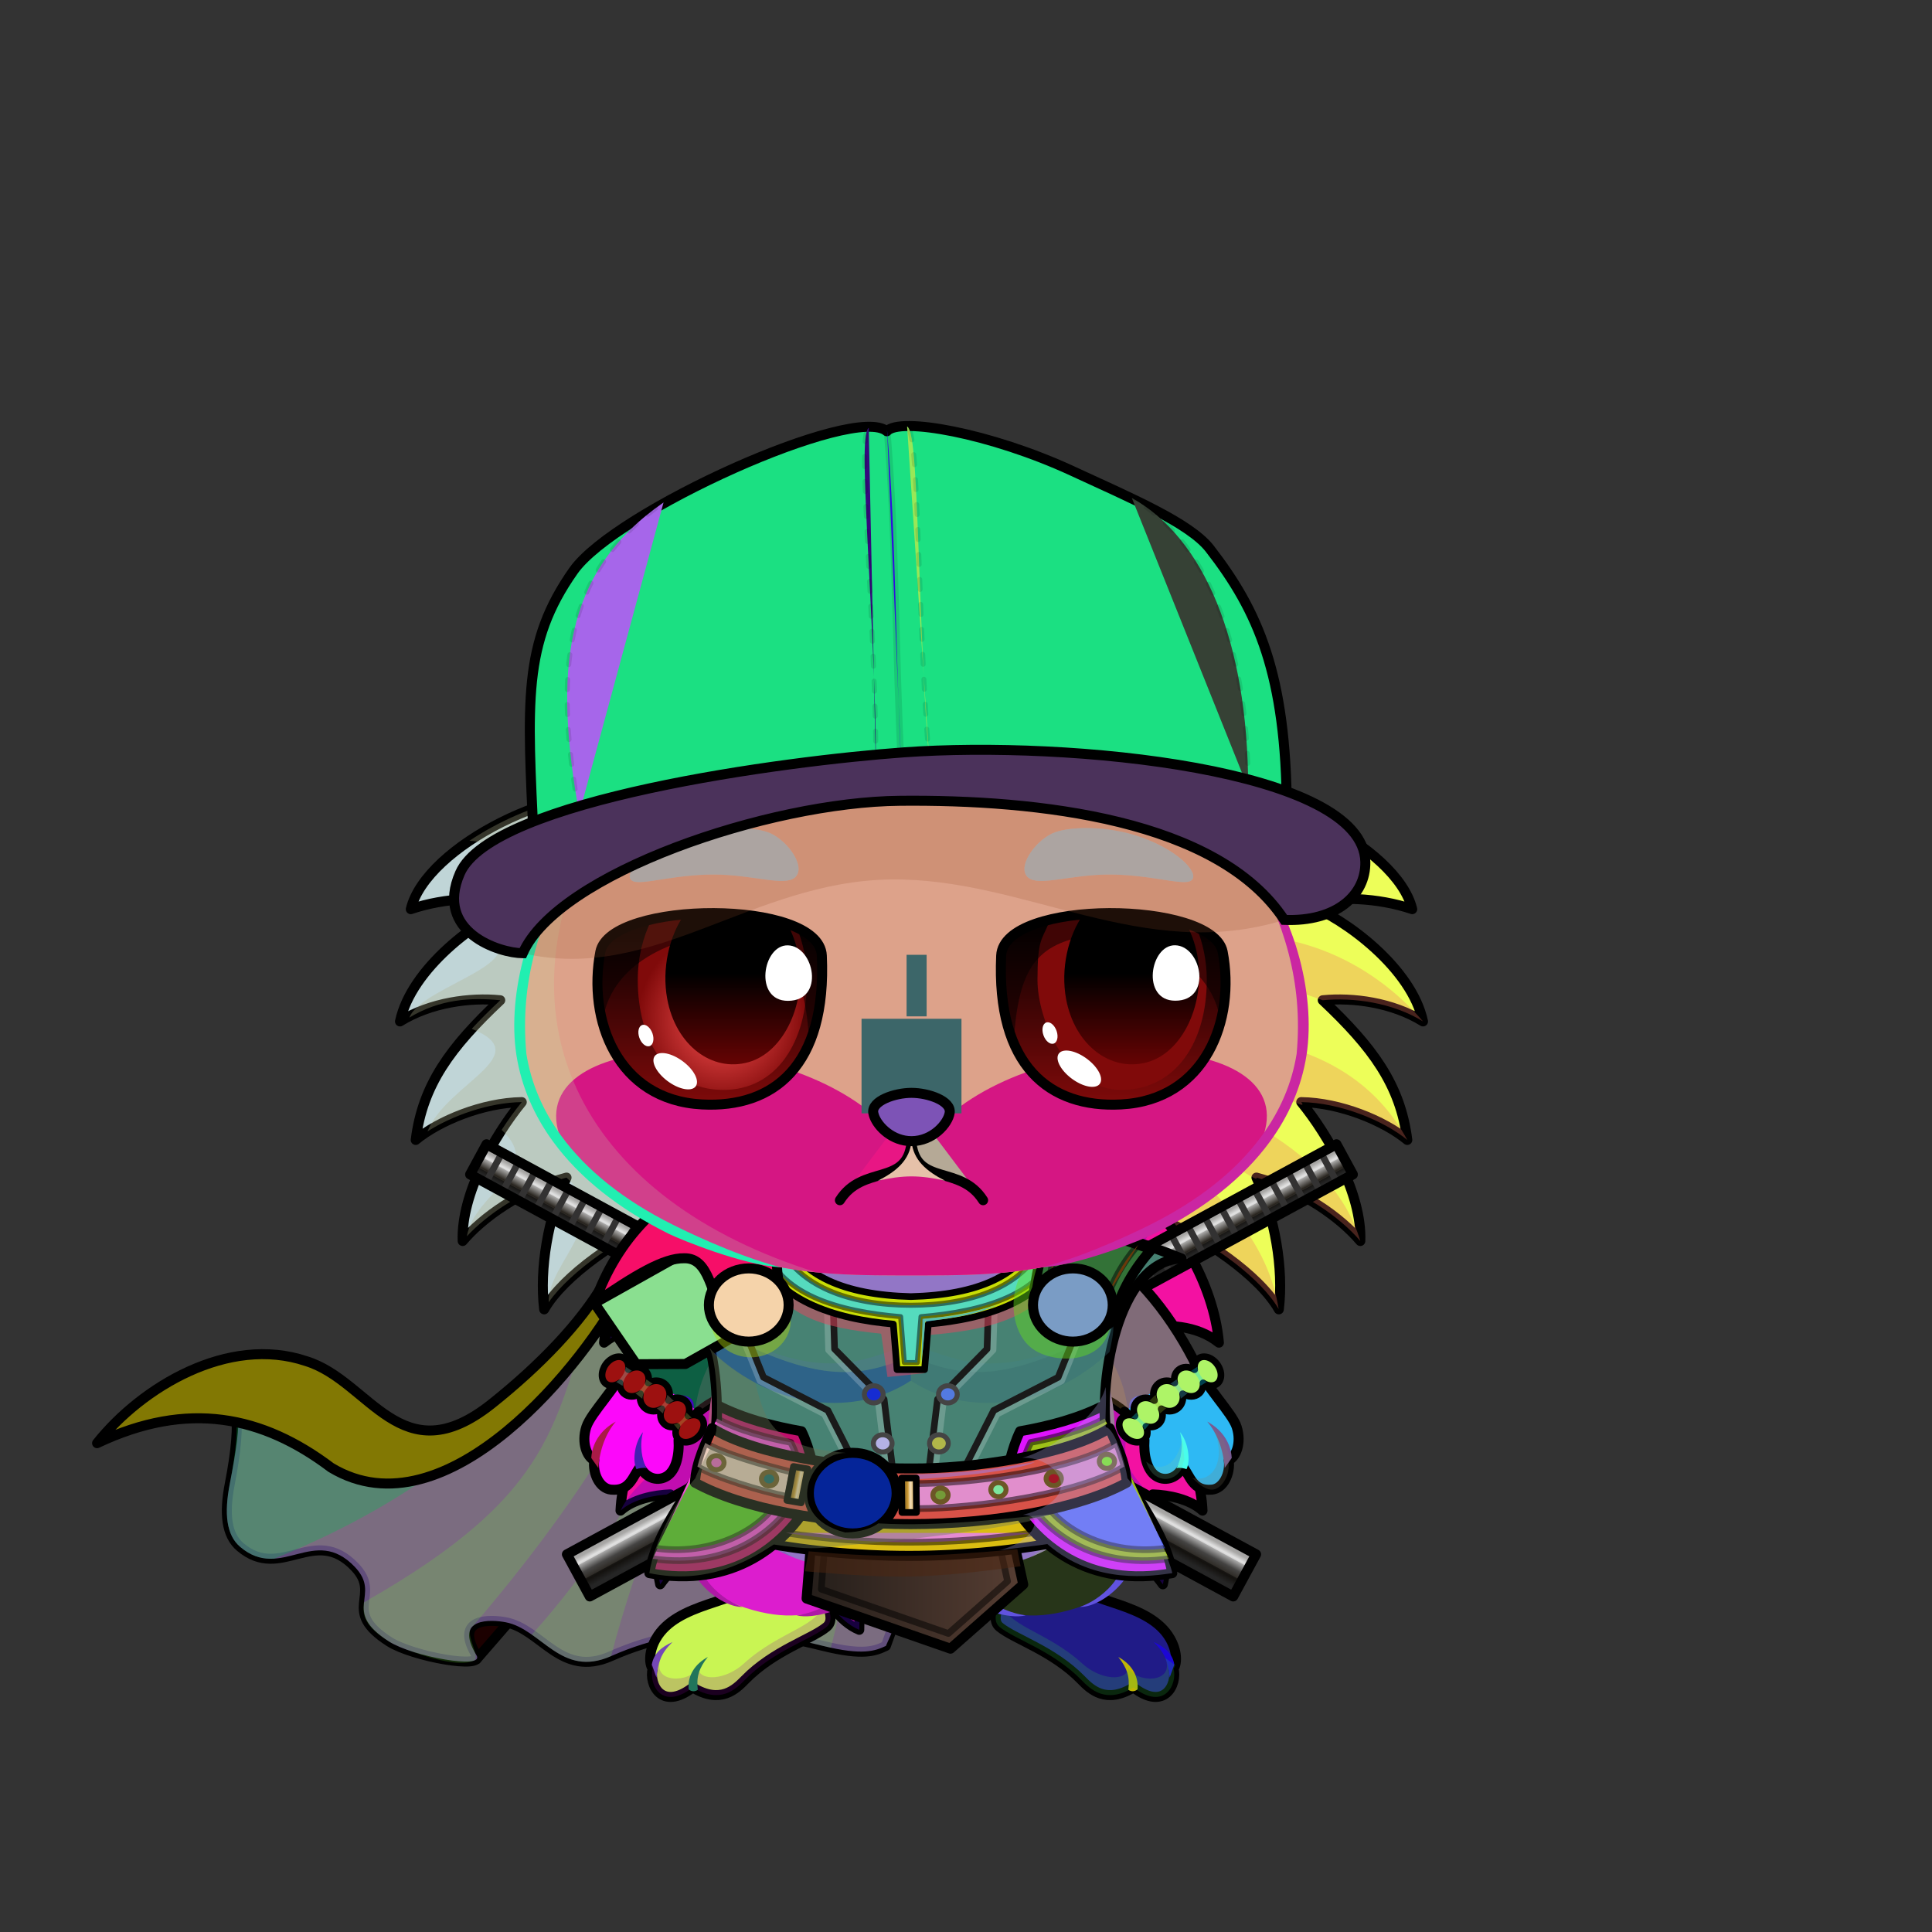 <svg xmlns="http://www.w3.org/2000/svg" xmlns:xlink="http://www.w3.org/1999/xlink" style="shape-rendering:geometricPrecision; text-rendering:geometricPrecision; image-rendering:optimizeQuality; fill-rule:evenodd; clip-rule:evenodd" version="1.1" viewBox="0 0 29000 29000" xml:space="preserve"><rect x="0" y="0" width="29000" height="29000" fill="#333333" stroke="none"/><defs><style type="text/css">.HairBack-Hedgehog0fil2 {fill:black;fill-opacity:0.302}
.HairBack-Hedgehog0fil0 {fill:url(#HairBack-Hedgehog0id162)}
.HairBack-Hedgehog0str0 {stroke:black;stroke-width:150;stroke-linecap:round;stroke-linejoin:round}
.HairBack-Hedgehog0fil1 {fill:url(#HairBack-Hedgehog0id161)}
.Tail-Hedgehog0fil2 {fill:black;fill-opacity:0.302}
.Tail-Hedgehog0fil29 {fill:url(#Tail-Hedgehog0id156)}
.Tail-Hedgehog0str0 {stroke:black;stroke-width:150;stroke-linecap:round;stroke-linejoin:round}
.RightFoot-Hedgehog0fil43 {fill:black}
.RightFoot-Hedgehog0fil11 {fill:black;fill-opacity:0.2}
.RightFoot-Hedgehog0fil42 {fill:#fff2f2}
.RightFoot-Hedgehog0str0 {stroke:black;stroke-width:150;stroke-linecap:round;stroke-linejoin:round}
.RightLeg-Hedgehog0fil48 {fill:url(#RightLeg-Hedgehog0id47)}
.RightLeg-Hedgehog0fil10 {fill:black;fill-rule:nonzero}
.RightLeg-Hedgehog0fil11 {fill:black;fill-opacity:0.2}
.LeftFoot-Hedgehog0fil11 {fill:black;fill-opacity:0.2}
.LeftFoot-Hedgehog0fil43 {fill:black}
.LeftFoot-Hedgehog0fil42 {fill:#fff2f2}
.LeftFoot-Hedgehog0str0 {stroke:black;stroke-width:150;stroke-linecap:round;stroke-linejoin:round}
.LeftLeg-Hedgehog0fil53 {fill:url(#LeftLeg-Hedgehog0id5)}
.LeftLeg-Hedgehog0fil10 {fill:black;fill-rule:nonzero}
.LeftLeg-Hedgehog0fil11 {fill:black;fill-opacity:0.2}
.RightHand-Hedgehog0fil11 {fill:black;fill-opacity:0.2}
.RightHand-Hedgehog0fil56 {fill:url(#RightHand-Hedgehog0id68)}
.RightHand-Hedgehog0str0 {stroke:black;stroke-width:150;stroke-linecap:round;stroke-linejoin:round}
.RightPaw-Hedgehog0fil61 {fill:#f0bfbf}
.RightPaw-Hedgehog0fil43 {fill:black}
.RightPaw-Hedgehog0fil11 {fill:black;fill-opacity:0.2}
.RightPaw-Hedgehog0fil4 {fill:none}
.RightPaw-Hedgehog0str0 {stroke:black;stroke-width:150;stroke-linecap:round;stroke-linejoin:round}
.LeftHand-Hedgehog0fil11 {fill:black;fill-opacity:0.2}
.LeftHand-Hedgehog0fil64 {fill:url(#LeftHand-Hedgehog0id78)}
.LeftHand-Hedgehog0str0 {stroke:black;stroke-width:150;stroke-linecap:round;stroke-linejoin:round}
.Body-Hedgehog0fil67 {fill:url(#Body-Hedgehog0id9)}
.Body-Hedgehog0fil11 {fill:black;fill-opacity:0.2}
.Body-Hedgehog0fil10 {fill:black;fill-rule:nonzero}
.LeftPaw-Hedgehog0fil72 {fill:#f0bfbf}
.LeftPaw-Hedgehog0fil11 {fill:black;fill-opacity:0.2}
.LeftPaw-Hedgehog0fil43 {fill:black}
.LeftPaw-Hedgehog0fil4 {fill:none}
.LeftPaw-Hedgehog0str0 {stroke:black;stroke-width:150;stroke-linecap:round;stroke-linejoin:round}
.Head-Hedgehog4fil111 {fill:url(#Head-Hedgehog4id4)}
.Head-Hedgehog4fil115 {fill:url(#Head-Hedgehog4id69)}
.Head-Hedgehog4fil11 {fill:black;fill-opacity:0.2}
.Head-Hedgehog4fil10 {fill:black;fill-rule:nonzero}
.Mouth-Hedgehog5fil43 {fill:black}
.Mouth-Hedgehog5fil4 {fill:none}
.Mouth-Hedgehog5str0 {stroke:black;stroke-width:150;stroke-linecap:round;stroke-linejoin:round}
.Eyes-Hedgehog5fil151 {fill:url(#Eyes-Hedgehog5id0)}
.Eyes-Hedgehog5fil152 {fill:url(#Eyes-Hedgehog5id173)}
.Eyes-Hedgehog5fil153 {fill:url(#Eyes-Hedgehog5id92)}
.Eyes-Hedgehog5fil121 {fill:white}
.Eyes-Hedgehog5fil128 {fill:black;fill-opacity:0.502}
.Eyes-Hedgehog5fil124 {fill:#dee8ef}
.Eyes-Hedgehog5fil11 {fill:black;fill-opacity:0.2}
.Eyes-Hedgehog5fil154 {fill:url(#Eyes-Hedgehog5id73)}
.Eyes-Hedgehog5fil155 {fill:url(#Eyes-Hedgehog5id174)}
.Eyes-Hedgehog5fil156 {fill:url(#Eyes-Hedgehog5id75)}
.Eyes-Hedgehog5fil4 {fill:none}
.Eyes-Hedgehog5str1 {stroke:black;stroke-width:150}
.Moustache-Hedgehog0fil4 {fill:none}
.Nose-Hedgehog0fil186 {fill:url(#Nose-Hedgehog0id133)}
.Nose-Hedgehog0str0 {stroke:black;stroke-width:150;stroke-linecap:round;stroke-linejoin:round}
.BraceletGold-Smallfil16 {fill:black;fill-opacity:0.302}
.BraceletGold-Smallfil15 {fill:url(#BraceletGold-Smallid293);fill-rule:nonzero}
.BraceletGold-Smallstr0 {stroke:black;stroke-width:100;stroke-linecap:round;stroke-linejoin:round}
.BraceletGold-Smallfil17 {fill:url(#BraceletGold-Smallid302);fill-rule:nonzero}
.HatG-Smallfil24 {fill:black;fill-opacity:0.2}
.HatG-Smallfil343 {fill:url(#HatG-Smallid33)}
.HatG-Smallfil344 {fill:url(#HatG-Smallid89)}
.HatG-Smallfil345 {fill:url(#HatG-Smallid80)}
.HatG-Smallfil346 {fill:url(#HatG-Smallid48)}
.HatG-Smallfil347 {fill:url(#HatG-Smallid10)}
.HatG-Smallfil348 {fill:url(#HatG-Smallid51)}
.HatG-Smallfil2 {fill:none}
.HatG-Smallstr2 {stroke:black;stroke-width:150;stroke-linecap:round;stroke-linejoin:round}
.HatG-Smallfil80 {fill:none}
.HatG-Smallstr25 {stroke:black;stroke-width:100;stroke-opacity:0.102}
.HatG-Smallstr26 {stroke:black;stroke-width:75;stroke-linecap:round;stroke-linejoin:round;stroke-dasharray:150 225;stroke-opacity:0.102}
.HatG-Smallstr19 {stroke:black;stroke-width:150}
.AccessoryCutepoolKatanas-Smallfil9 {fill:url(#AccessoryCutepoolKatanas-Smallid136)}
.AccessoryCutepoolKatanas-Smallfil10 {fill:url(#AccessoryCutepoolKatanas-Smallid69)}
.AccessoryCutepoolKatanas-Smallfil2 {fill:white;fill-opacity:0.502}
.AccessoryCutepoolKatanas-Smallfil5 {fill:black;fill-opacity:0.502}
.AccessoryCutepoolKatanas-Smallfil12 {fill:url(#AccessoryCutepoolKatanas-Smallid75)}
.AccessoryCutepoolKatanas-Smallfil13 {fill:url(#AccessoryCutepoolKatanas-Smallid118)}
.AccessoryCutepoolKatanas-Smallfil3 {fill:none}
.AccessoryCutepoolKatanas-Smallstr0 {stroke:black;stroke-width:150;stroke-linecap:round;stroke-linejoin:round;stroke-miterlimit:22.926}
.AccessoryCutepoolKatanas-Smallfil11 {fill:url(#AccessoryCutepoolKatanas-Smallid135)}
.AccessoryCutepoolKatanas-Smallstr1 {stroke:black;stroke-width:100;stroke-miterlimit:22.926}
.AccessoryCutepoolKatanas-Smallstr2 {stroke:#333232;stroke-width:100;stroke-miterlimit:22.926}
.AccessoryCutepoolKatanas-Smallfil14 {fill:url(#AccessoryCutepoolKatanas-Smallid211)}
.NecklaceArenaArmorBack-Smallfil17 {fill:black;fill-opacity:0.502}
.NecklaceArenaArmorBack-Smallfil18 {fill:black;fill-opacity:0.302}
.NecklaceArenaArmorBack-Smallfil19 {fill:black;fill-opacity:0.2}
.NecklaceArenaArmorBack-Smallfil30 {fill:url(#NecklaceArenaArmorBack-Smallid188)}
.NecklaceArenaArmorBack-Smallfil21 {fill:black;fill-opacity:0.2}
.NecklaceArenaArmorBack-Smallfil22 {fill:white;fill-opacity:0.2}
.NecklaceArenaArmorBack-Smallfil15 {fill:#1C0000}
.NecklaceArenaArmorBack-Smallstr3 {stroke:black;stroke-width:150;stroke-linecap:round;stroke-linejoin:round;stroke-miterlimit:22.926}
.NecklaceArenaArmorBack-Smallfil29 {fill:url(#NecklaceArenaArmorBack-Smallid158)}
.NecklaceArenaArmorBack-Smallfil3 {fill:none}
.NecklaceArenaArmorBack-Smallfil31 {fill:url(#NecklaceArenaArmorBack-Smallid204)}
.NecklaceArenaArmorBack-Smallstr0 {stroke:black;stroke-width:150;stroke-linecap:round;stroke-linejoin:round;stroke-miterlimit:22.926}
.NecklaceArenaArmorBack-Smallfil32 {fill:url(#NecklaceArenaArmorBack-Smallid193)}
.NecklaceArenaArmor-Smallfil34 {fill:black;fill-opacity:0.349}
.NecklaceArenaArmor-Smallfil22 {fill:white;fill-opacity:0.2}
.NecklaceArenaArmor-Smallfil101 {fill:url(#NecklaceArenaArmor-Smallid221)}
.NecklaceArenaArmor-Smallfil37 {fill:white;fill-rule:nonzero;fill-opacity:0.2}
.NecklaceArenaArmor-Smallfil5 {fill:black;fill-opacity:0.502}
.NecklaceArenaArmor-Smallfil112 {fill:url(#NecklaceArenaArmor-Smallid98)}
.NecklaceArenaArmor-Smallfil113 {fill:url(#NecklaceArenaArmor-Smallid175)}
.NecklaceArenaArmor-Smallfil59 {fill:black;fill-opacity:0.702}
.NecklaceArenaArmor-Smallfil61 {fill:#C9B5A1;fill-opacity:0.502}
.NecklaceArenaArmor-Smallfil63 {fill:black;fill-opacity:0.451}
.NecklaceArenaArmor-Smallfil64 {fill:white;fill-opacity:0.702}
.NecklaceArenaArmor-Smallfil124 {fill:url(#NecklaceArenaArmor-Smallid166)}
.NecklaceArenaArmor-Smallfil125 {fill:url(#NecklaceArenaArmor-Smallid213)}
.NecklaceArenaArmor-Smallfil67 {fill:black;fill-rule:nonzero;fill-opacity:0.502}
.NecklaceArenaArmor-Smallfil126 {fill:url(#NecklaceArenaArmor-Smallid186)}
.NecklaceArenaArmor-Smallfil127 {fill:url(#NecklaceArenaArmor-Smallid140)}
.NecklaceArenaArmor-Smallfil70 {fill:black;fill-opacity:0.4}
.NecklaceArenaArmor-Smallfil71 {fill:black;fill-opacity:0.302}
.NecklaceArenaArmor-Smallfil100 {fill:url(#NecklaceArenaArmor-Smallid107)}
.NecklaceArenaArmor-Smallstr0 {stroke:black;stroke-width:150;stroke-linecap:round;stroke-linejoin:round;stroke-miterlimit:22.926}
.NecklaceArenaArmor-Smallfil35 {fill:none}
.NecklaceArenaArmor-Smallstr4 {stroke:white;stroke-width:100;stroke-linecap:round;stroke-linejoin:round;stroke-miterlimit:22.926;stroke-opacity:0.2}
.NecklaceArenaArmor-Smallfil3 {fill:none}
.NecklaceArenaArmor-Smallstr5 {stroke:#1A1A1A;stroke-width:100;stroke-linecap:round;stroke-linejoin:round;stroke-miterlimit:22.926}
.NecklaceArenaArmor-Smallstr6 {stroke:white;stroke-width:100;stroke-miterlimit:22.926;stroke-opacity:0.2}
.NecklaceArenaArmor-Smallstr7 {stroke:#444444;stroke-width:100;stroke-miterlimit:22.926}
.NecklaceArenaArmor-Smallfil102 {fill:url(#NecklaceArenaArmor-Smallid106)}
.NecklaceArenaArmor-Smallfil103 {fill:url(#NecklaceArenaArmor-Smallid81)}
.NecklaceArenaArmor-Smallstr8 {stroke:black;stroke-width:100;stroke-linecap:round;stroke-linejoin:round;stroke-miterlimit:22.926}
.NecklaceArenaArmor-Smallfil40 {fill:none}
.NecklaceArenaArmor-Smallstr9 {stroke:black;stroke-width:75;stroke-linecap:round;stroke-linejoin:round;stroke-miterlimit:22.926;stroke-opacity:0.502}
.NecklaceArenaArmor-Smallstr10 {stroke:black;stroke-width:100;stroke-linecap:round;stroke-linejoin:round;stroke-miterlimit:22.926;stroke-opacity:0.502}
.NecklaceArenaArmor-Smallfil104 {fill:url(#NecklaceArenaArmor-Smallid151)}
.NecklaceArenaArmor-Smallfil105 {fill:url(#NecklaceArenaArmor-Smallid227)}
.NecklaceArenaArmor-Smallfil106 {fill:url(#NecklaceArenaArmor-Smallid173)}
.NecklaceArenaArmor-Smallstr11 {stroke:black;stroke-width:100;stroke-linecap:round;stroke-linejoin:round;stroke-miterlimit:22.926;stroke-opacity:0.502}
.NecklaceArenaArmor-Smallfil107 {fill:url(#NecklaceArenaArmor-Smallid94)}
.NecklaceArenaArmor-Smallfil108 {fill:url(#NecklaceArenaArmor-Smallid189)}
.NecklaceArenaArmor-Smallfil109 {fill:url(#NecklaceArenaArmor-Smallid273);fill-rule:nonzero}
.NecklaceArenaArmor-Smallstr12 {stroke:#444444;stroke-width:75;stroke-miterlimit:22.926}
.NecklaceArenaArmor-Smallfil110 {fill:url(#NecklaceArenaArmor-Smallid191)}
.NecklaceArenaArmor-Smallfil111 {fill:url(#NecklaceArenaArmor-Smallid271);fill-rule:nonzero}
.NecklaceArenaArmor-Smallfil114 {fill:url(#NecklaceArenaArmor-Smallid197)}
.NecklaceArenaArmor-Smallstr13 {stroke:#6C5626;stroke-width:75;stroke-miterlimit:22.926}
.NecklaceArenaArmor-Smallfil115 {fill:url(#NecklaceArenaArmor-Smallid95)}
.NecklaceArenaArmor-Smallfil116 {fill:url(#NecklaceArenaArmor-Smallid134)}
.NecklaceArenaArmor-Smallfil117 {fill:url(#NecklaceArenaArmor-Smallid165)}
.NecklaceArenaArmor-Smallfil118 {fill:url(#NecklaceArenaArmor-Smallid128)}
.NecklaceArenaArmor-Smallfil119 {fill:url(#NecklaceArenaArmor-Smallid214)}
.NecklaceArenaArmor-Smallfil120 {fill:url(#NecklaceArenaArmor-Smallid270);fill-rule:nonzero}
.NecklaceArenaArmor-Smallfil121 {fill:url(#NecklaceArenaArmor-Smallid272);fill-rule:nonzero}
.NecklaceArenaArmor-Smallfil122 {fill:url(#NecklaceArenaArmor-Smallid153)}
.NecklaceArenaArmor-Smallstr14 {stroke:#6C5626;stroke-width:100;stroke-miterlimit:22.926}
.NecklaceArenaArmor-Smallfil123 {fill:url(#NecklaceArenaArmor-Smallid179)}
.NecklaceArenaArmor-Smallstr15 {stroke:black;stroke-width:150;stroke-miterlimit:22.926}
</style><linearGradient gradientUnits="userSpaceOnUse" id="HairBack-Hedgehog0id162" x1="8824.32" x2="8824.32" xlink:href="#HairBack-Hedgehog0id6" y1="20216.8" y2="11906.6">
  </linearGradient><linearGradient gradientUnits="userSpaceOnUse" id="HairBack-Hedgehog0id161" x1="18539.6" x2="18539.6" xlink:href="#HairBack-Hedgehog0id6" y1="20216.8" y2="11906.6">
  </linearGradient><linearGradient gradientUnits="userSpaceOnUse" id="Tail-Hedgehog0id156" x1="13681.9" x2="13681.9" xlink:href="#Tail-Hedgehog0id6" y1="18011.3" y2="24488.9">
  </linearGradient><linearGradient gradientUnits="objectBoundingBox" id="RightLeg-Hedgehog0id47" x1="50%" x2="50%" xlink:href="#RightLeg-Hedgehog0id5" y1="100%" y2="0%">
  </linearGradient><linearGradient gradientUnits="objectBoundingBox" id="LeftLeg-Hedgehog0id5" x1="50%" x2="50%" y1="100%" y2="0%">
   <stop offset="0" style="stop-opacity:1; stop-color:#fff2f2"/>
   <stop offset="0.212" style="stop-opacity:1; stop-color:#fff2f2"/>
   <stop offset="1" style="stop-opacity:1; stop-color:#f0bfbf"/>
  </linearGradient><linearGradient gradientUnits="objectBoundingBox" id="RightHand-Hedgehog0id68" x1="30.208%" x2="69.792%" y1="5.019%" y2="94.98%">
   <stop offset="0" style="stop-opacity:1; stop-color:#c99797"/>
   <stop offset="0.141" style="stop-opacity:1; stop-color:#c99797"/>
   <stop offset="0.71" style="stop-opacity:1; stop-color:#f0bfbf"/>
   <stop offset="1" style="stop-opacity:1; stop-color:#f0bfbf"/>
  </linearGradient><linearGradient gradientUnits="objectBoundingBox" id="LeftHand-Hedgehog0id78" x1="69.792%" x2="30.208%" xlink:href="#LeftHand-Hedgehog0id68" y1="5.019%" y2="94.98%">
  </linearGradient><linearGradient gradientUnits="objectBoundingBox" id="Body-Hedgehog0id9" x1="50%" x2="50%" y1="0%" y2="100%">
   <stop offset="0" style="stop-opacity:1; stop-color:#c99797"/>
   <stop offset="0.102" style="stop-opacity:1; stop-color:#c99797"/>
   <stop offset="0.349" style="stop-opacity:1; stop-color:#f0bfbf"/>
   <stop offset="1" style="stop-opacity:1; stop-color:#fff2f2"/>
  </linearGradient><linearGradient gradientUnits="objectBoundingBox" id="Head-Hedgehog4id4" x1="50%" x2="50%" y1="100%" y2="0%">
   <stop offset="0" style="stop-opacity:1; stop-color:#c99797"/>
   <stop offset="0.251" style="stop-opacity:1; stop-color:#f0bfbf"/>
   <stop offset="0.761" style="stop-opacity:1; stop-color:#fff2f2"/>
   <stop offset="1" style="stop-opacity:1; stop-color:#fff2f2"/>
  </linearGradient><linearGradient gradientUnits="userSpaceOnUse" id="Head-Hedgehog4id69" x1="13681.9" x2="13681.9" xlink:href="#Head-Hedgehog4id56" y1="19144.6" y2="15785">
  </linearGradient><linearGradient gradientUnits="userSpaceOnUse" id="Eyes-Hedgehog5id0" x1="10654.3" x2="10654.3" y1="16581.4" y2="13705.6">
   <stop offset="0" style="stop-opacity:1; stop-color:#800a0a"/>
   <stop offset="1" style="stop-opacity:1; stop-color:black"/>
  </linearGradient><radialGradient cx="10842.9" cy="15298.5" fx="10842.9" fy="15298.5" gradientTransform="matrix(0.957 -0 -0 1 466 0)" gradientUnits="userSpaceOnUse" id="Eyes-Hedgehog5id173" r="1327.33" xlink:href="#Eyes-Hedgehog5id171">
  </radialGradient><linearGradient gradientUnits="userSpaceOnUse" id="Eyes-Hedgehog5id92" x1="10999.3" x2="10999.3" xlink:href="#Eyes-Hedgehog5id75" y1="13705.8" y2="15976.6">
  </linearGradient><linearGradient gradientUnits="userSpaceOnUse" id="Eyes-Hedgehog5id73" x1="16709.6" x2="16709.6" xlink:href="#Eyes-Hedgehog5id0" y1="16581.4" y2="13705.6">
  </linearGradient><radialGradient cx="50%" cy="60%" fx="50%" fy="60%" gradientUnits="objectBoundingBox" id="Eyes-Hedgehog5id174" r="50%" xlink:href="#Eyes-Hedgehog5id171">
  </radialGradient><linearGradient gradientUnits="userSpaceOnUse" id="Nose-Hedgehog0id133" x1="13681.9" x2="13681.9" y1="16404" y2="17128.6">
   <stop offset="0" style="stop-opacity:1; stop-color:#FFCCCC"/>
   <stop offset="1" style="stop-opacity:1; stop-color:#B37173"/>
  </linearGradient><linearGradient gradientUnits="userSpaceOnUse" id="BraceletGold-Smallid293" x1="9227.68" x2="10373.6" y1="20575.1" y2="21438.3">
   <stop offset="0" style="stop-opacity:1; stop-color:#CC9933"/>
   <stop offset="0.11" style="stop-opacity:1; stop-color:#FFF98F"/>
   <stop offset="0.251" style="stop-opacity:1; stop-color:#FFFFFC"/>
   <stop offset="0.478" style="stop-opacity:1; stop-color:#FFF982"/>
   <stop offset="0.812" style="stop-opacity:1; stop-color:#643300"/>
   <stop offset="1" style="stop-opacity:1; stop-color:#CC9933"/>
  </linearGradient><linearGradient gradientUnits="userSpaceOnUse" id="BraceletGold-Smallid302" x1="18136.2" x2="16990.3" xlink:href="#BraceletGold-Smallid293" y1="20575.1" y2="21438.3">
  </linearGradient><linearGradient gradientUnits="userSpaceOnUse" id="HatG-Smallid33" x1="9005.99" x2="12881.3" y1="11952" y2="7107.84">
   <stop offset="0" style="stop-opacity:1; stop-color:#CCCCD0"/>
   <stop offset="1" style="stop-opacity:1; stop-color:#F2F2F6"/>
  </linearGradient><linearGradient gradientUnits="userSpaceOnUse" id="HatG-Smallid89" x1="8007.61" x2="9439.77" xlink:href="#HatG-Smallid48" y1="12023.2" y2="8464.53">
  </linearGradient><linearGradient gradientUnits="userSpaceOnUse" id="HatG-Smallid80" x1="14423.6" x2="18229.3" y1="11459.2" y2="7093.89">
   <stop offset="0" style="stop-opacity:1; stop-color:#DBDBE0"/>
   <stop offset="0.749" style="stop-opacity:1; stop-color:white"/>
   <stop offset="1" style="stop-opacity:1; stop-color:white"/>
  </linearGradient><linearGradient gradientUnits="userSpaceOnUse" id="HatG-Smallid10" x1="13655" x2="13655" y1="11254.4" y2="14308.5">
   <stop offset="0" style="stop-opacity:1; stop-color:#15153B"/>
   <stop offset="1" style="stop-opacity:1; stop-color:#080814"/>
  </linearGradient><linearGradient gradientUnits="userSpaceOnUse" id="HatG-Smallid51" x1="19844.7" x2="7465.43" y1="11637.4" y2="13230.8">
   <stop offset="0" style="stop-opacity:1; stop-color:#6666CC"/>
   <stop offset="1" style="stop-opacity:1; stop-color:#3D3B78"/>
  </linearGradient><linearGradient gradientUnits="userSpaceOnUse" id="AccessoryCutepoolKatanas-Smallid136" x1="12246.78" x2="12590.15" xlink:href="#AccessoryCutepoolKatanas-Smallid75" y1="21302.01" y2="21934.48">
  </linearGradient><linearGradient gradientUnits="userSpaceOnUse" id="AccessoryCutepoolKatanas-Smallid69" x1="18192.35" x2="18438.51" y1="18190.02" y2="18643.44">
   <stop offset="0" style="stop-opacity:1; stop-color:#2D2D2D"/>
   <stop offset="0.2" style="stop-opacity:1; stop-color:#514F4C"/>
   <stop offset="0.349" style="stop-opacity:1; stop-color:#C4C4C4"/>
   <stop offset="0.671" style="stop-opacity:1; stop-color:#28241E"/>
   <stop offset="0.82" style="stop-opacity:1; stop-color:#4A4A4A"/>
   <stop offset="1" style="stop-opacity:1; stop-color:#4A4A4A"/>
  </linearGradient><linearGradient gradientUnits="userSpaceOnUse" id="AccessoryCutepoolKatanas-Smallid118" x1="9171.47" x2="8925.3" xlink:href="#AccessoryCutepoolKatanas-Smallid69" y1="18190.03" y2="18643.45">
  </linearGradient><linearGradient gradientUnits="userSpaceOnUse" id="AccessoryCutepoolKatanas-Smallid135" x1="15999.43" x2="16603.17" xlink:href="#AccessoryCutepoolKatanas-Smallid69" y1="18954.19" y2="20066.25">
  </linearGradient><linearGradient gradientUnits="userSpaceOnUse" id="AccessoryCutepoolKatanas-Smallid211" x1="11364.38" x2="10760.64" xlink:href="#AccessoryCutepoolKatanas-Smallid69" y1="18954.2" y2="20066.25">
  </linearGradient><linearGradient gradientUnits="userSpaceOnUse" id="NecklaceArenaArmorBack-Smallid188" x1="3837.71" x2="7012.37" xlink:href="#NecklaceArenaArmorBack-Smallid30" y1="18626.35" y2="22894.19">
  </linearGradient><linearGradient gradientUnits="userSpaceOnUse" id="NecklaceArenaArmorBack-Smallid158" x1="8211.67" x2="9365.36" xlink:href="#NecklaceArenaArmorBack-Smallid25" y1="24974.33" y2="18050.44">
  </linearGradient><linearGradient gradientUnits="userSpaceOnUse" id="NecklaceArenaArmorBack-Smallid204" x1="16250.66" x2="17758.85" xlink:href="#NecklaceArenaArmorBack-Smallid7" y1="20358.67" y2="19830.11">
  </linearGradient><linearGradient gradientUnits="userSpaceOnUse" id="NecklaceArenaArmorBack-Smallid193" x1="9605.01" x2="11113.2" xlink:href="#NecklaceArenaArmorBack-Smallid7" y1="20358.67" y2="19830.11">
  </linearGradient><linearGradient gradientUnits="userSpaceOnUse" id="NecklaceArenaArmor-Smallid221" x1="9678.25" x2="10628.02" xlink:href="#NecklaceArenaArmor-Smallid219" y1="18647.44" y2="20425.71">
  </linearGradient><linearGradient gradientUnits="userSpaceOnUse" id="NecklaceArenaArmor-Smallid98" x1="12307.21" x2="13292.23" xlink:href="#NecklaceArenaArmor-Smallid46" y1="22817.5" y2="22007.09">
  </linearGradient><linearGradient gradientUnits="userSpaceOnUse" id="NecklaceArenaArmor-Smallid175" x1="12475.83" x2="13123.61" xlink:href="#NecklaceArenaArmor-Smallid45" y1="22678.77" y2="22145.82">
  </linearGradient><linearGradient gradientUnits="userSpaceOnUse" id="NecklaceArenaArmor-Smallid166" x1="15656.83" x2="16551.35" xlink:href="#NecklaceArenaArmor-Smallid26" y1="19956.72" y2="19220.77">
  </linearGradient><linearGradient gradientUnits="userSpaceOnUse" id="NecklaceArenaArmor-Smallid213" x1="15760.83" x2="16447.35" xlink:href="#NecklaceArenaArmor-Smallid45" y1="19871.16" y2="19306.33">
  </linearGradient><linearGradient gradientUnits="userSpaceOnUse" id="NecklaceArenaArmor-Smallid186" x1="10791.84" x2="11686.36" xlink:href="#NecklaceArenaArmor-Smallid26" y1="19956.72" y2="19220.77">
  </linearGradient><linearGradient gradientUnits="userSpaceOnUse" id="NecklaceArenaArmor-Smallid140" x1="10895.84" x2="11582.36" xlink:href="#NecklaceArenaArmor-Smallid45" y1="19871.16" y2="19306.33">
  </linearGradient><linearGradient gradientUnits="userSpaceOnUse" id="NecklaceArenaArmor-Smallid107" x1="9607.21" x2="17735.98" xlink:href="#NecklaceArenaArmor-Smallid2" y1="20471.11" y2="20471.11">
  </linearGradient><linearGradient gradientUnits="userSpaceOnUse" id="NecklaceArenaArmor-Smallid106" x1="12107.13" x2="15359.33" xlink:href="#NecklaceArenaArmor-Smallid102" y1="23484.19" y2="23484.19">
  </linearGradient><linearGradient gradientUnits="userSpaceOnUse" id="NecklaceArenaArmor-Smallid81" x1="12873.49" x2="14469.7" xlink:href="#NecklaceArenaArmor-Smallid26" y1="20763.18" y2="18370.81">
  </linearGradient><linearGradient gradientUnits="userSpaceOnUse" id="NecklaceArenaArmor-Smallid151" x1="11300.37" x2="16009.44" xlink:href="#NecklaceArenaArmor-Smallid2" y1="22846.88" y2="22846.88">
  </linearGradient><linearGradient gradientUnits="userSpaceOnUse" id="NecklaceArenaArmor-Smallid227" x1="16307.4" x2="16874.06" xlink:href="#NecklaceArenaArmor-Smallid224" y1="18890.42" y2="19842.05">
  </linearGradient><linearGradient gradientUnits="userSpaceOnUse" id="NecklaceArenaArmor-Smallid173" x1="11057.12" x2="11518.87" xlink:href="#NecklaceArenaArmor-Smallid5" y1="19833.39" y2="17199.32">
  </linearGradient><linearGradient gradientUnits="userSpaceOnUse" id="NecklaceArenaArmor-Smallid94" x1="15094.02" x2="17596.39" xlink:href="#NecklaceArenaArmor-Smallid2" y1="22374.93" y2="22374.93">
  </linearGradient><linearGradient gradientUnits="userSpaceOnUse" id="NecklaceArenaArmor-Smallid189" x1="9746.8" x2="12249.17" xlink:href="#NecklaceArenaArmor-Smallid2" y1="22374.93" y2="22374.93">
  </linearGradient><linearGradient gradientUnits="userSpaceOnUse" id="NecklaceArenaArmor-Smallid273" x1="12974.32" x2="13256.08" xlink:href="#NecklaceArenaArmor-Smallid265" y1="20929.28" y2="20929.28">
  </linearGradient><linearGradient gradientUnits="userSpaceOnUse" id="NecklaceArenaArmor-Smallid191" x1="10431.54" x2="16911.65" xlink:href="#NecklaceArenaArmor-Smallid1" y1="22157.06" y2="22157.06">
  </linearGradient><linearGradient gradientUnits="userSpaceOnUse" id="NecklaceArenaArmor-Smallid271" x1="14368.87" x2="14087.11" xlink:href="#NecklaceArenaArmor-Smallid265" y1="20929.28" y2="20929.28">
  </linearGradient><linearGradient gradientUnits="userSpaceOnUse" id="NecklaceArenaArmor-Smallid197" x1="14004.21" x2="14230.52" xlink:href="#NecklaceArenaArmor-Smallid36" y1="22423.99" y2="22457.98">
  </linearGradient><linearGradient gradientUnits="userSpaceOnUse" id="NecklaceArenaArmor-Smallid95" x1="14873.54" x2="15099.85" xlink:href="#NecklaceArenaArmor-Smallid36" y1="22343.19" y2="22377.18">
  </linearGradient><linearGradient gradientUnits="userSpaceOnUse" id="NecklaceArenaArmor-Smallid134" x1="15702.39" x2="15931.33" xlink:href="#NecklaceArenaArmor-Smallid36" y1="22188.87" y2="22199.7">
  </linearGradient><linearGradient gradientUnits="userSpaceOnUse" id="NecklaceArenaArmor-Smallid165" x1="16501.71" x2="16728.98" xlink:href="#NecklaceArenaArmor-Smallid36" y1="21949.39" y2="21921.56">
  </linearGradient><linearGradient gradientUnits="userSpaceOnUse" id="NecklaceArenaArmor-Smallid128" x1="11436.23" x2="11652.4" xlink:href="#NecklaceArenaArmor-Smallid68" y1="22234.44" y2="22163.57">
  </linearGradient><linearGradient gradientUnits="userSpaceOnUse" id="NecklaceArenaArmor-Smallid214" x1="10640.33" x2="10866.64" xlink:href="#NecklaceArenaArmor-Smallid36" y1="21972.37" y2="21938.38">
  </linearGradient><linearGradient gradientUnits="userSpaceOnUse" id="NecklaceArenaArmor-Smallid270" x1="13108.9" x2="13390.67" xlink:href="#NecklaceArenaArmor-Smallid265" y1="21665.52" y2="21665.52">
  </linearGradient><linearGradient gradientUnits="userSpaceOnUse" id="NecklaceArenaArmor-Smallid272" x1="14234.28" x2="13952.52" xlink:href="#NecklaceArenaArmor-Smallid265" y1="21665.52" y2="21665.52">
  </linearGradient><linearGradient gradientUnits="userSpaceOnUse" id="NecklaceArenaArmor-Smallid153" x1="11861.3" x2="12075.44" xlink:href="#NecklaceArenaArmor-Smallid93" y1="22264.28" y2="22305.88">
  </linearGradient><linearGradient gradientUnits="userSpaceOnUse" id="NecklaceArenaArmor-Smallid179" x1="13535.61" x2="13754.36" xlink:href="#NecklaceArenaArmor-Smallid93" y1="22445.04" y2="22443.07">
  </linearGradient><linearGradient gradientUnits="userSpaceOnUse" id="HairBack-Hedgehog0id6" x1="13681.9" x2="13681.9" y1="6728.09" y2="11806.7">
   <stop offset="0" style="stop-opacity:1; stop-color:#b34b29"/>
   <stop offset="1" style="stop-opacity:1; stop-color:#cb6543"/>
  </linearGradient><linearGradient gradientUnits="userSpaceOnUse" id="Tail-Hedgehog0id6" x1="13681.9" x2="13681.9" y1="6728.09" y2="11806.7">
   <stop offset="0" style="stop-opacity:1; stop-color:#b34b29"/>
   <stop offset="1" style="stop-opacity:1; stop-color:#cb6543"/>
  </linearGradient><linearGradient gradientUnits="objectBoundingBox" id="RightLeg-Hedgehog0id5" x1="50%" x2="50%" y1="100%" y2="0%">
   <stop offset="0" style="stop-opacity:1; stop-color:#fff2f2"/>
   <stop offset="0.212" style="stop-opacity:1; stop-color:#fff2f2"/>
   <stop offset="1" style="stop-opacity:1; stop-color:#f0bfbf"/>
  </linearGradient><linearGradient gradientUnits="objectBoundingBox" id="LeftHand-Hedgehog0id68" x1="30.208%" x2="69.792%" y1="5.019%" y2="94.98%">
   <stop offset="0" style="stop-opacity:1; stop-color:#c99797"/>
   <stop offset="0.141" style="stop-opacity:1; stop-color:#c99797"/>
   <stop offset="0.71" style="stop-opacity:1; stop-color:#f0bfbf"/>
   <stop offset="1" style="stop-opacity:1; stop-color:#f0bfbf"/>
  </linearGradient><linearGradient gradientUnits="userSpaceOnUse" id="Head-Hedgehog4id56" x1="22261" x2="15366.7" y1="21932.8" y2="15038.5">
   <stop offset="0" style="stop-opacity:1; stop-color:#e0d5d5"/>
   <stop offset="1" style="stop-opacity:1; stop-color:#ededed"/>
  </linearGradient><radialGradient cx="16690" cy="15476.4" fx="16690" fy="15476.4" gradientTransform="matrix(1 -0 -0 0.872 0 1983)" gradientUnits="userSpaceOnUse" id="Eyes-Hedgehog5id171" r="1648.07">
   <stop offset="0" style="stop-opacity:1; stop-color:#ff5454"/>
   <stop offset="1" style="stop-opacity:1; stop-color:#800a0a"/>
  </radialGradient><linearGradient gradientUnits="userSpaceOnUse" id="Eyes-Hedgehog5id75" x1="16987" x2="16987" y1="13705.8" y2="15976.6">
   <stop offset="0" style="stop-opacity:1; stop-color:black"/>
   <stop offset="0.4" style="stop-opacity:1; stop-color:black"/>
   <stop offset="1" style="stop-opacity:1; stop-color:#660303"/>
  </linearGradient><linearGradient gradientUnits="userSpaceOnUse" id="HatG-Smallid48" x1="17783.7" x2="19109.1" y1="11637.3" y2="8343.96">
   <stop offset="0" style="stop-opacity:1; stop-color:#15153B"/>
   <stop offset="1" style="stop-opacity:1; stop-color:#4A47A1"/>
  </linearGradient><linearGradient gradientUnits="userSpaceOnUse" id="AccessoryCutepoolKatanas-Smallid75" x1="15117.03" x2="14773.66" y1="21302.02" y2="21934.49">
   <stop offset="0" style="stop-opacity:1; stop-color:#2D2D2D"/>
   <stop offset="0.169" style="stop-opacity:1; stop-color:#514F4C"/>
   <stop offset="0.271" style="stop-opacity:1; stop-color:#C4C4C4"/>
   <stop offset="0.49" style="stop-opacity:1; stop-color:#444342"/>
   <stop offset="0.671" style="stop-opacity:1; stop-color:#28241E"/>
   <stop offset="0.82" style="stop-opacity:1; stop-color:#4A4A4A"/>
   <stop offset="1" style="stop-opacity:1; stop-color:#4A4A4A"/>
  </linearGradient><linearGradient gradientUnits="userSpaceOnUse" id="NecklaceArenaArmorBack-Smallid30" x1="3315.07" x2="6684.69" y1="17649.88" y2="22179.82">
   <stop offset="0" style="stop-opacity:1; stop-color:#CC3300"/>
   <stop offset="0.349" style="stop-opacity:1; stop-color:#990000"/>
   <stop offset="0.588" style="stop-opacity:1; stop-color:#FF3B3B"/>
   <stop offset="0.82" style="stop-opacity:1; stop-color:#A00404"/>
   <stop offset="1" style="stop-opacity:1; stop-color:#990000"/>
  </linearGradient><linearGradient gradientUnits="userSpaceOnUse" id="NecklaceArenaArmorBack-Smallid25" x1="7957.64" x2="9182.17" y1="24387.67" y2="17038.6">
   <stop offset="0" style="stop-opacity:1; stop-color:#990000"/>
   <stop offset="1" style="stop-opacity:1; stop-color:#240000"/>
  </linearGradient><linearGradient gradientUnits="userSpaceOnUse" id="NecklaceArenaArmorBack-Smallid7" x1="16291.8" x2="17917.37" y1="19455.39" y2="18965.23">
   <stop offset="0" style="stop-opacity:1; stop-color:black"/>
   <stop offset="1" style="stop-opacity:1; stop-color:#242424"/>
  </linearGradient><linearGradient gradientUnits="userSpaceOnUse" id="NecklaceArenaArmor-Smallid219" x1="9145.28" x2="10461.32" y1="16809.65" y2="19027.72">
   <stop offset="0" style="stop-opacity:1; stop-color:#155AA3"/>
   <stop offset="0.278" style="stop-opacity:1; stop-color:#5488BF"/>
   <stop offset="0.349" style="stop-opacity:1; stop-color:#19518C"/>
   <stop offset="0.471" style="stop-opacity:1; stop-color:#7797BA"/>
   <stop offset="0.62" style="stop-opacity:1; stop-color:#2762A1"/>
   <stop offset="0.69" style="stop-opacity:1; stop-color:#275382"/>
   <stop offset="0.78" style="stop-opacity:1; stop-color:#11355C"/>
   <stop offset="0.89" style="stop-opacity:1; stop-color:#224C7A"/>
   <stop offset="1" style="stop-opacity:1; stop-color:#0350A3"/>
  </linearGradient><linearGradient gradientUnits="userSpaceOnUse" id="NecklaceArenaArmor-Smallid46" x1="12242.11" x2="13325.35" y1="22103.55" y2="21285.09">
   <stop offset="0" style="stop-opacity:1; stop-color:#544018"/>
   <stop offset="0.42" style="stop-opacity:1; stop-color:#A87F2D"/>
   <stop offset="0.78" style="stop-opacity:1; stop-color:#E6D0A6"/>
   <stop offset="1" style="stop-opacity:1; stop-color:#9C7425"/>
  </linearGradient><linearGradient gradientUnits="userSpaceOnUse" id="NecklaceArenaArmor-Smallid45" x1="12427.54" x2="13139.92" y1="21963.44" y2="21425.2">
   <stop offset="0" style="stop-opacity:1; stop-color:#422F00"/>
   <stop offset="1" style="stop-opacity:1; stop-color:#C9AE7B"/>
  </linearGradient><linearGradient gradientUnits="userSpaceOnUse" id="NecklaceArenaArmor-Smallid26" x1="12859.73" x2="14504.13" y1="19844.37" y2="17160.63">
   <stop offset="0" style="stop-opacity:1; stop-color:#AB8B4A"/>
   <stop offset="0.271" style="stop-opacity:1; stop-color:#6E4F15"/>
   <stop offset="0.431" style="stop-opacity:1; stop-color:#B5882D"/>
   <stop offset="0.588" style="stop-opacity:1; stop-color:#A68544"/>
   <stop offset="0.741" style="stop-opacity:1; stop-color:#FFCA61"/>
   <stop offset="1" style="stop-opacity:1; stop-color:#A67D2B"/>
  </linearGradient><linearGradient gradientUnits="userSpaceOnUse" id="NecklaceArenaArmor-Smallid2" x1="9638.63" x2="12216.56" y1="21652.4" y2="21652.4">
   <stop offset="0" style="stop-opacity:1; stop-color:#1C1C1C"/>
   <stop offset="0.251" style="stop-opacity:1; stop-color:#333537"/>
   <stop offset="0.322" style="stop-opacity:1; stop-color:#3F464D"/>
   <stop offset="0.459" style="stop-opacity:1; stop-color:#343638"/>
   <stop offset="0.569" style="stop-opacity:1; stop-color:#858585"/>
   <stop offset="0.678" style="stop-opacity:1; stop-color:#454545"/>
   <stop offset="0.788" style="stop-opacity:1; stop-color:#404040"/>
   <stop offset="1" style="stop-opacity:1; stop-color:#919191"/>
  </linearGradient><linearGradient gradientUnits="userSpaceOnUse" id="NecklaceArenaArmor-Smallid102" x1="11954.21" x2="15487.37" y1="22969.7" y2="22969.7">
   <stop offset="0" style="stop-opacity:1; stop-color:#241E1A"/>
   <stop offset="1" style="stop-opacity:1; stop-color:#573E33"/>
  </linearGradient><linearGradient gradientUnits="userSpaceOnUse" id="NecklaceArenaArmor-Smallid224" x1="16467.23" x2="17183.08" y1="17458.78" y2="18540.95">
   <stop offset="0" style="stop-opacity:1; stop-color:#525252"/>
   <stop offset="1" style="stop-opacity:1; stop-color:#1C1C1C"/>
  </linearGradient><linearGradient gradientUnits="userSpaceOnUse" id="NecklaceArenaArmor-Smallid5" x1="10988.52" x2="11464.2" y1="18801.34" y2="15846.48">
   <stop offset="0" style="stop-opacity:1; stop-color:#CC3300"/>
   <stop offset="0.349" style="stop-opacity:1; stop-color:#990000"/>
   <stop offset="1" style="stop-opacity:1; stop-color:#990000"/>
  </linearGradient><linearGradient gradientUnits="userSpaceOnUse" id="NecklaceArenaArmor-Smallid265" x1="12963.6" x2="13253.87" y1="20030.69" y2="20030.69">
   <stop offset="0" style="stop-opacity:1; stop-color:#828282"/>
   <stop offset="0.239" style="stop-opacity:1; stop-color:#3B3B3B"/>
   <stop offset="0.42" style="stop-opacity:1; stop-color:#7A7A7A"/>
   <stop offset="0.639" style="stop-opacity:1; stop-color:#D9D9D9"/>
   <stop offset="0.871" style="stop-opacity:1; stop-color:#7B7B7B"/>
   <stop offset="1" style="stop-opacity:1; stop-color:#7A7A7A"/>
  </linearGradient><linearGradient gradientUnits="userSpaceOnUse" id="NecklaceArenaArmor-Smallid1" x1="10344.05" x2="17019.81" y1="21408.01" y2="21408.01">
   <stop offset="0" style="stop-opacity:1; stop-color:#241E1A"/>
   <stop offset="0.439" style="stop-opacity:1; stop-color:#573E33"/>
   <stop offset="0.859" style="stop-opacity:1; stop-color:#302620"/>
   <stop offset="1" style="stop-opacity:1; stop-color:#573E33"/>
  </linearGradient><linearGradient gradientUnits="userSpaceOnUse" id="NecklaceArenaArmor-Smallid36" x1="14024.19" x2="14258.13" y1="21710.37" y2="21742.63">
   <stop offset="0" style="stop-opacity:1; stop-color:#544018"/>
   <stop offset="0.42" style="stop-opacity:1; stop-color:#A87F2D"/>
   <stop offset="0.78" style="stop-opacity:1; stop-color:#C7B38D"/>
   <stop offset="1" style="stop-opacity:1; stop-color:#CC9933"/>
  </linearGradient><linearGradient gradientUnits="userSpaceOnUse" id="NecklaceArenaArmor-Smallid68" x1="11377.36" x2="11603.49" y1="21489.09" y2="21421.01">
   <stop offset="0" style="stop-opacity:1; stop-color:#544018"/>
   <stop offset="0.42" style="stop-opacity:1; stop-color:#A87F2D"/>
   <stop offset="0.78" style="stop-opacity:1; stop-color:#C7B38D"/>
   <stop offset="1" style="stop-opacity:1; stop-color:#9C7425"/>
  </linearGradient><linearGradient gradientUnits="userSpaceOnUse" id="NecklaceArenaArmor-Smallid93" x1="13541.84" x2="13767.2" y1="21730.88" y2="21729.02">
   <stop offset="0" style="stop-opacity:1; stop-color:#544018"/>
   <stop offset="0.42" style="stop-opacity:1; stop-color:#CC9933"/>
   <stop offset="0.588" style="stop-opacity:1; stop-color:#F5E0BA"/>
   <stop offset="1" style="stop-opacity:1; stop-color:#CC9933"/>
  </linearGradient></defs><g id="HairBack-Hedgehog0">
  <animateTransform additive="sum" attributeName="transform" dur="10" repeatCount="indefinite" type="translate" values="0;0 200;0;0 200;0;0 200;0;0 200;0"/>
  <g id="_1891249983072">
   <path class="HairBack-Hedgehog0fil0 HairBack-Hedgehog0str0" d="M9544 11951c-1108,-270 -3152,751 -3378,1696 513,-174 1138,-200 1592,-81 -597,230 -1586,973 -1754,1766 460,-285 1053,-363 1505,-318 -745,702 -1165,1266 -1269,2097 349,-288 1008,-560 1592,-568 -408,499 -913,1377 -887,2085 291,-346 873,-769 1559,-952 -274,581 -410,1366 -336,1978 291,-511 1133,-1083 1790,-1363 -82,563 -134,1400 26,1926 553,-772 1107,-1543 1660,-2314 -2186,-867 -3008,-2237 -2100,-5952z" style="fill:#c0d5d7"/>
   <path class="HairBack-Hedgehog0fil1 HairBack-Hedgehog0str0" d="M17820 11951c1108,-270 3152,751 3378,1696 -513,-174 -1138,-200 -1592,-81 597,230 1586,973 1754,1766 -460,-285 -1053,-363 -1505,-318 745,702 1165,1266 1269,2097 -349,-288 -1008,-560 -1592,-568 408,499 913,1377 887,2085 -292,-346 -873,-769 -1559,-952 274,581 410,1366 336,1978 -291,-511 -1133,-1083 -1790,-1363 82,563 134,1400 -26,1926 -553,-772 -1107,-1543 -1661,-2314 2186,-867 3009,-2237 2101,-5952z" style="fill:#edfe59"/>
  </g>
  <path class="HairBack-Hedgehog0fil2" d="M21360 15332c-460,-285 -1053,-363 -1505,-318 -196,-68 -391,-137 -586,-205 -22,291 -44,582 -66,874 859,224 1515,681 1921,1428 -349,-288 -1008,-560 -1592,-568 93,114 -191,-50 -257,-78 -154,135 -309,270 -463,405 866,482 1402,1067 1607,1758 -292,-346 -873,-769 -1559,-952 40,84 -364,-202 -413,-232 -218,26 -435,52 -653,78 662,526 1259,1235 1399,2127 -265,-459 -969,-965 -1584,-1265 -273,-248 -546,-496 -819,-745 78,-150 156,-300 234,-450 651,-512 1038,-1193 1136,-2185 226,-434 517,-517 743,-952 904,61 1809,523 2457,1280z" style="fill:#f37660"/>
  <path class="HairBack-Hedgehog0fil2" d="M9544 11951c-15,-4 -30,-7 -45,-10 -335,15 -669,31 -1003,47 -500,116 -1024,347 -1450,633 590,17 171,608 -243,889 339,-35 679,-17 955,56 -189,73 -417,197 -646,357 1193,476 -780,854 -967,1351 456,-276 917,-304 1364,-260 -157,148 -300,290 -428,429 994,397 -382,823 -664,1540 368,-235 918,-434 1415,-440 -98,120 -202,262 -302,417 662,624 -398,914 -523,1598 308,-332 857,-711 1497,-882 713,638 -283,1276 -268,1871 340,-482 1111,-996 1722,-1256 -82,563 -134,1400 26,1926 553,-772 1107,-1543 1660,-2314 -2186,-867 -3008,-2237 -2100,-5952z" style="fill:#afb28c"/>
 </g><g id="NecklaceArenaArmorBack-Small">
  <animateTransform additive="sum" attributeName="transform" dur="10" repeatCount="indefinite" type="translate" values="0;0 200;0;0 200;0;0 200;0;0 200;0"/>
  <g id="_2386339235696">
   <g>
    <g>
     <polygon class="NecklaceArenaArmorBack-Smallfil15 NecklaceArenaArmorBack-Smallstr3" points="8162.44,23742.93 7154.34,24904.6 6710.59,24310.1 "/>
     <path class="NecklaceArenaArmorBack-Smallfil29 NecklaceArenaArmorBack-Smallstr3" d="M3169.96 20505.33c2386.45,150.75 2083.14,1873.38 3950.47,827.6 726.39,-406.06 2062.35,-1965.31 2286.58,-2475.95 77.25,-71.61 945.91,-769.73 1211.59,-777.27 91.39,-2.83 1326.54,555.86 1862.62,530.43 718.84,-33.31 1576.5,-537.5 1680.43,-139.84 644.12,2464.67 -97.89,4092.7 -864.26,6235.49 -160.17,75.35 -329.22,151.73 -946.18,-0.93 -832.86,-206.33 -1918.21,-405.12 -3177.85,153.57 -753.72,335.41 -1041.07,-404.18 -1583.75,-507.81 -207.27,-39.57 -788.57,-81.03 -437.15,496.51 131.9,216.69 -958.16,17.9 -1306.75,-203.51 -742.41,-473.89 -105.52,-688.7 -519.13,-1123.03 -609.56,-640.66 -1103.25,221.4 -1719.41,-299.6 -211.04,-177.13 -244.01,-503.11 -158.28,-945.92 193.14,-994.9 133.73,-1456.95 -278.93,-1769.74z" style="fill:#353d0b"/>
     <path class="NecklaceArenaArmorBack-Smallfil17" d="M3243.09 20584.5c2386.45,150.74 2010.01,1794.21 3877.34,748.43 726.39,-406.06 2062.35,-1965.31 2286.58,-2475.95 77.25,-71.61 945.91,-769.73 1211.59,-777.27 91.39,-2.83 1326.54,555.86 1862.62,530.43 728.74,-33.77 1270.89,-85.75 1680.43,-139.84 95.55,675.69 732.46,2703.01 -864.26,6235.49 -157.36,73.58 -345.3,147.75 -946.18,-0.93 -832.86,-206.33 -1918.21,-405.12 -3177.85,153.57 -753.72,335.41 -1041.07,-404.18 -1583.75,-507.81 -207.27,-39.57 -788.57,-81.03 -437.15,496.51 131.9,216.69 -958.16,17.9 -1306.75,-203.51 -742.41,-473.89 -105.52,-688.7 -519.13,-1123.03 -609.56,-640.66 -1103.25,221.4 -1719.41,-299.6 -211.04,-177.13 -244.01,-503.11 -158.28,-945.92 193.14,-994.9 206.86,-1377.78 -205.8,-1690.57z" style="fill:#c29bf5"/>
     <path class="NecklaceArenaArmorBack-Smallfil18" d="M4118.76 23395.28c1607.67,-649.32 3215.57,-1642.27 4198.19,-3113.78 -2841.12,3065.59 -2440.14,-59.42 -5146.99,223.83 412.66,312.79 472.07,774.84 278.93,1769.74 -85.73,442.81 -52.76,768.79 158.28,945.92 179.01,151.68 347.65,185.6 511.59,174.29z" style="fill:#00c251"/>
     <path class="NecklaceArenaArmorBack-Smallfil19" d="M8959.49 19431.69c445.63,-498.4 336.35,-322.22 447.52,-574.71 77.25,-71.61 105.52,-240.25 371.2,-248.73 29.21,-0.94 216.7,86.68 457.88,205.39 -130.01,2181.06 -2934.77,5344.78 -3126.03,5584.08 -179.01,82.91 122.48,473.9 0,530.43 -298.66,137.55 -1131.51,-204.44 -1264.35,-284.53 -392.88,-237.42 -404.18,-414.54 -384.4,-590.72 2930.07,-1663.83 2844.33,-2710.55 3498.18,-4621.21zm1739.2 -385.34c163.93,82.91 324.09,165.82 457.88,234.59 -728.28,1848.49 -1626.14,4174.64 -1983.21,5577.49 -553.04,245.9 -855.47,-86.67 -1190.87,-322.21 1744.85,-1935.16 2441.09,-3994.69 2716.2,-5489.87zm1144.7 406.06c663.27,-18.84 1173.91,-89.5 1660.06,-187.48 -285.47,1869.21 -690.59,4124.7 -1031.65,5468.2 -38.63,-8.48 -78.2,-17.9 -120.59,-28.27 -508.76,-125.3 -1109.85,-248.72 -1788.19,-198.79 1229.5,-2353.47 1384.95,-3957 1280.37,-5053.66z" style="fill:#6bee3b"/>
    </g>
    <path class="NecklaceArenaArmorBack-Smallfil30" d="M9392.88 19280c-598.49,1176.33 -2696.64,3789.29 -4423.13,2749.33 -1028.19,-775.62 -2146.44,-1013.9 -3512.55,-366.65 666,-837.07 1966.09,-1627.03 3140.64,-1230.98 956.82,294.2 1418.39,1726.55 2783.56,639.31 716.97,-570.93 1335.96,-1211.59 1687.38,-1819.27l324.1 28.26z" style="fill:#e2397d"/>
    <path class="NecklaceArenaArmorBack-Smallfil21" d="M6340.15 22224.76c1405.26,-569.02 1827,-1264.34 2628.7,-2390.4 -1205.19,1157.92 -2508.87,2827.18 -4429.09,1555.21 -973.81,-558.28 -2158.17,-879.68 -3082.56,273.11 1180.77,-542.96 1933.36,-425.11 2729.27,-105.64 757.81,304.18 812.8,821.69 2153.68,667.72z" style="fill:#860a48"/>
    <path class="NecklaceArenaArmorBack-Smallfil22" d="M6313.61 21462.32c-1055.91,-186.13 -1483.22,-1978.98 -3853.29,-708.48 1711.16,-754.59 2663.28,737.58 3853.29,708.48z" style="fill:#6b0d6c"/>
    <path class="NecklaceArenaArmorBack-Smallfil3 NecklaceArenaArmorBack-Smallstr3" d="M9392.88 19280c-598.49,1176.33 -2696.64,3789.29 -4423.13,2749.33 -1028.19,-775.62 -2146.44,-1013.9 -3512.55,-366.65 666,-837.07 1966.09,-1627.03 3140.64,-1230.98 956.82,294.2 1418.39,1726.55 2783.56,639.31 716.97,-570.93 1335.96,-1211.59 1687.38,-1819.27l324.1 28.26z" style="fill:#827803"/>
   </g>
   <g>
    <path class="NecklaceArenaArmorBack-Smallfil31 NecklaceArenaArmorBack-Smallstr0" d="M16607.04 19336.61c167.19,-365.05 747.87,-492.81 1128.94,-446.18 31.69,602.84 -687.2,2430.27 -1180.75,2417.06 -505.53,-466.64 -234.66,-1345.42 51.81,-1970.88z" style="fill:#a71a0d"/>
    <path class="NecklaceArenaArmorBack-Smallfil32 NecklaceArenaArmorBack-Smallstr0" d="M10756.82 19336.61c-167.19,-365.05 -747.87,-492.81 -1128.94,-446.18 -31.69,602.84 687.2,2430.27 1180.75,2417.06 505.53,-466.64 234.66,-1345.42 -51.81,-1970.88z" style="fill:#196866"/>
   </g>
  </g>
 </g><g id="Tail-Hedgehog0">
 <animateTransform additive="sum" attributeName="transform" dur="10" repeatCount="indefinite" type="translate" values="0;0 200;0;0 200;0;0 200;0;0 200;0"/>
  <g id="_1891249960224">
   <path class="Tail-Hedgehog0fil29 Tail-Hedgehog0str0" d="M10243 18011c-510,276 -1099,1258 -1176,2143 337,-271 804,-279 1126,-224 -586,264 -943,844 -960,1362 288,-215 636,-398 1044,-381 -498,400 -927,989 -963,1764 190,-172 506,-235 747,-244 -218,450 -249,900 -152,1350 188,-263 466,-491 841,-600 384,-112 1462,128 1523,454 62,326 324,707 625,829 1,-287 30,-617 271,-889 96,379 296,699 513,914 217,-215 416,-535 513,-914 241,272 270,602 271,889 301,-122 563,-503 625,-829 61,-326 1138,-566 1523,-454 375,109 652,337 841,600 97,-450 66,-900 -152,-1350 241,9 557,72 747,244 -36,-775 -465,-1364 -963,-1764 408,-17 756,166 1043,381 -16,-518 -373,-1098 -959,-1362 322,-55 789,-47 1125,224 -76,-885 -665,-1867 -1175,-2143 -670,147 -2745,630 -3415,776l-24 -5 -24 5c-670,-146 -2745,-629 -3415,-776z" style="fill:#f311a2"/>
   <path class="Tail-Hedgehog0fil2" d="M10194 18040c-189,117 -385,325 -560,585 941,205 -259,1028 -480,1467 327,-210 744,-213 1039,-162 438,198 -561,567 -594,1134 204,-100 430,-163 678,-153 552,663 -651,1099 -963,1764 190,-172 506,-235 747,-244 -218,450 -249,900 -152,1350 188,-263 466,-491 841,-600 384,-112 1462,128 1523,454 62,326 324,707 625,829 1,-287 30,-617 271,-889 96,379 296,699 513,914 217,-215 416,-535 513,-914 241,272 270,602 271,889 301,-122 563,-503 625,-829 61,-326 1138,-566 1523,-454 375,109 652,337 841,600 86,-400 71,-800 -86,-1200 -136,-245 -526,-445 -473,-927 72,-653 339,-1711 295,-2114 -244,-477 -122,-923 282,-1242 -117,-125 -236,-224 -352,-287 -670,147 -2745,630 -3415,776 -8,-2 -16,-3 -24,-5 -8,2 -16,3 -24,5 -648,-142 -2611,-598 -3345,-760 -40,4 -79,9 -119,13z" style="fill:#4c04d1"/>
  </g>
 </g><g id="AccessoryCutepoolKatanas-Small">
  <animateTransform additive="sum" attributeName="transform" dur="10" repeatCount="indefinite" type="translate" values="0;0 200;0;0 200;0;0 200;0;0 200;0"/>
  <g id="_2386306499280">
   <g>
    <polygon class="AccessoryCutepoolKatanas-Smallfil9" points="8852.74,23963.55 16327.56,19905.41 15984.19,19272.94 8509.36,23331.08 "/>
    <polygon class="AccessoryCutepoolKatanas-Smallfil10" points="16569.81,19657.98 20307.22,17628.91 20061.05,17175.48 16323.64,19204.55 "/>
    <polygon class="AccessoryCutepoolKatanas-Smallfil2" points="8616.41,23528.25 15856.83,19597.37 15749.78,19400.2 8509.36,23331.08 "/>
    <polygon class="AccessoryCutepoolKatanas-Smallfil3 AccessoryCutepoolKatanas-Smallstr0" points="8852.74,23963.55 16327.56,19905.41 15984.19,19272.94 8509.36,23331.08 "/>
    <polygon class="AccessoryCutepoolKatanas-Smallfil11 AccessoryCutepoolKatanas-Smallstr0" points="16748.6,19987.29 16144.85,18875.24 15854.01,19033.15 16457.75,20145.2 "/>
    <line class="AccessoryCutepoolKatanas-Smallfil3 AccessoryCutepoolKatanas-Smallstr1" x1="16569.81" x2="16323.64" y1="19657.98" y2="19204.55"/>
    <polygon class="AccessoryCutepoolKatanas-Smallfil5" points="8848.22,23955.24 16323.05,19897.1 16457.75,20145.2 16752.01,19981.72 16566.13,19649.52 20294.42,17605.34 20234.63,17495.19 16497.21,19524.27 16533.6,19594.5 16244.1,19751.67 15963.13,19234.15 15728.68,19361.43 15965.53,19797.69 8725.15,23728.55 "/>
    <polygon class="AccessoryCutepoolKatanas-Smallfil2" points="16092.53,19326.61 16260.4,19235.47 16116.14,18969.76 15948.27,19060.89 "/>
    <polygon class="AccessoryCutepoolKatanas-Smallfil2" points="16480.42,19349.97 20097.27,17386.35 20033.41,17268.74 16416.56,19232.35 "/>
    <path class="AccessoryCutepoolKatanas-Smallfil3 AccessoryCutepoolKatanas-Smallstr2" d="M16820.04 19522.12l-246.17 -453.42m496.4 317.57l-246.17 -453.42m496.4 317.57l-246.16 -453.43m496.4 317.57l-246.17 -453.42m496.4 317.57l-246.17 -453.42m496.4 317.57l-246.17 -453.43m496.4 317.57l-246.16 -453.42m496.4 317.57l-246.17 -453.42m996.87 45.86l-246.17 -453.42m496.4 317.57l-246.17 -453.43m496.4 317.57l-246.17 -453.42m496.4 317.57l-246.16 -453.42m-1005 1132.69l-246.17 -453.43m496.4 317.57l-246.17 -453.42" style="fill:#a0f98a"/>
    <polygon class="AccessoryCutepoolKatanas-Smallfil3 AccessoryCutepoolKatanas-Smallstr0" points="16569.81,19657.98 20307.22,17628.91 20061.05,17175.48 16323.64,19204.55 "/>
   </g>
   <g>
    <polygon class="AccessoryCutepoolKatanas-Smallfil12" points="18511.07,23963.56 11036.25,19905.42 11379.62,19272.94 18854.45,23331.09 "/>
    <polygon class="AccessoryCutepoolKatanas-Smallfil13" points="10794,19657.99 7056.59,17628.91 7302.76,17175.49 11040.17,19204.56 "/>
    <polygon class="AccessoryCutepoolKatanas-Smallfil2" points="18747.4,23528.26 11276.07,19464.06 11383.12,19266.89 18854.45,23331.09 "/>
    <polygon class="AccessoryCutepoolKatanas-Smallfil3 AccessoryCutepoolKatanas-Smallstr0" points="18511.07,23963.56 11036.25,19905.42 11379.62,19272.94 18854.45,23331.09 "/>
    <polygon class="AccessoryCutepoolKatanas-Smallfil14 AccessoryCutepoolKatanas-Smallstr0" points="10615.21,19987.3 11218.96,18875.25 11509.8,19033.16 10906.06,20145.21 "/>
    <line class="AccessoryCutepoolKatanas-Smallfil3 AccessoryCutepoolKatanas-Smallstr1" x1="10794" x2="11040.17" y1="19657.99" y2="19204.56"/>
    <polygon class="AccessoryCutepoolKatanas-Smallfil5" points="18515.59,23955.25 11040.76,19897.11 10906.07,20145.21 10611.8,19981.73 10797.68,19649.53 7069.39,17605.35 7129.19,17495.2 10866.6,19524.28 10830.21,19594.51 11119.71,19751.68 11152.57,19663.91 11398.28,19797.7 18638.66,23728.56 "/>
    <polygon class="AccessoryCutepoolKatanas-Smallfil2" points="11271.29,19326.61 11103.42,19235.48 11247.67,18969.77 11415.54,19060.9 "/>
    <polygon class="AccessoryCutepoolKatanas-Smallfil2" points="10883.39,19349.98 7266.54,17386.36 7330.4,17268.74 10947.25,19232.36 "/>
    <path class="AccessoryCutepoolKatanas-Smallfil3 AccessoryCutepoolKatanas-Smallstr2" d="M10543.77 19522.13l246.17 -453.42m-496.4 317.57l246.17 -453.42m-496.4 317.57l246.16 -453.43m-496.4 317.57l246.17 -453.42m-496.4 317.57l246.17 -453.42m-496.4 317.57l246.17 -453.43m-496.4 317.57l246.16 -453.42m-496.4 317.57l246.17 -453.42m-996.86 45.86l246.16 -453.42m-496.4 317.57l246.17 -453.43m-496.4 317.57l246.17 -453.42m-496.4 317.57l246.17 -453.42m1004.99 1132.69l246.17 -453.43m-496.4 317.57l246.17 -453.42" style="fill:#fdfd4f"/>
    <polygon class="AccessoryCutepoolKatanas-Smallfil3 AccessoryCutepoolKatanas-Smallstr0" points="10794,19657.99 7056.59,17628.91 7302.76,17175.49 11040.17,19204.56 "/>
   </g>
  </g>
 </g><g id="RightFoot-Hedgehog0">
  <path class="RightFoot-Hedgehog0fil42 RightFoot-Hedgehog0str0" d="M17616 25049c58,229 -133,641 -602,281 -416,252 -643,30 -786,-117 -427,-437 -1001,-608 -1224,-792 -174,-144 96,-471 85,-641 326,80 773,48 1052,-20 166,306 1110,284 1425,840 100,176 108,360 50,449z" style="fill:#201b87"/>
  <path class="RightFoot-Hedgehog0fil43" d="M17075 25357c18,-210 -100,-383 -289,-485 131,162 175,299 151,492 36,28 93,34 138,-7z" style="fill:#bfb405"/>
  <path class="RightFoot-Hedgehog0fil43" d="M17627 24985c-28,-165 -141,-261 -310,-338 177,173 216,307 240,534 21,-62 50,-133 70,-196z" style="fill:#1c07d5"/>
  <path class="RightFoot-Hedgehog0fil11" d="M17616 25049c58,229 -133,641 -602,281 -416,252 -643,30 -786,-117 -427,-437 -1001,-608 -1224,-792 -111,-92 -42,-257 20,-409 59,405 671,455 1222,959 269,246 667,277 693,61 92,226 704,254 554,-143 42,29 93,66 147,105 -6,21 -14,40 -24,55z" style="fill:#33c34a"/>
 </g><g id="LeftFoot-Hedgehog0">
  <path class="LeftFoot-Hedgehog0fil42 LeftFoot-Hedgehog0str0" d="M9796 25049c-58,229 132,641 602,281 416,252 642,30 786,-117 427,-437 1000,-608 1223,-792 175,-144 -96,-471 -84,-641 -326,80 -774,48 -1053,-20 -166,306 -1110,284 -1425,840 -100,176 -108,360 -49,449z" style="fill:#c9f553"/>
  <path class="LeftFoot-Hedgehog0fil11" d="M9796 25049c-58,229 132,641 602,281 416,252 642,30 786,-117 427,-437 1000,-608 1223,-792 111,-92 42,-257 -20,-409 -59,405 -671,455 -1222,959 -268,246 -666,277 -692,61 -93,226 -705,254 -554,-143 -43,29 -94,66 -148,105 6,21 14,40 25,55z" style="fill:#8704a4"/>
  <path class="LeftFoot-Hedgehog0fil43" d="M10337 25357c-19,-210 99,-383 288,-485 -131,162 -175,299 -151,492 -35,28 -93,34 -137,-7z" style="fill:#21755b"/>
  <path class="LeftFoot-Hedgehog0fil43" d="M9784 24985c29,-165 142,-261 311,-338 -178,173 -217,307 -241,534 -20,-62 -49,-133 -70,-196z" style="fill:#7548b7"/>
 </g><g id="RightLeg-Hedgehog0">
  <path class="RightLeg-Hedgehog0fil48" d="M13668 23779c967,1 1275,748 2492,357 1135,-365 1011,-1425 437,-2346l-1468 -574c-289,401 -798,1265 -1461,1300l0 1263z" style="fill:#273519"/>
  <path class="RightLeg-Hedgehog0fil10" d="M13678 23853c373,1 647,119 917,236 100,43 536,225 802,158 -304,-37 -584,-227 -743,-296 -283,-122 -571,-246 -976,-247l0 149zm2756 -2176c149,216 274,444 364,670 100,250 156,499 152,728 -14,725 -589,997 -739,1045 276,14 875,-379 888,-1043 5,-249 -55,-517 -162,-785 -99,-250 -240,-501 -408,-739l-95 124z" style="fill:#6153df"/>
  <path class="RightLeg-Hedgehog0fil11" d="M16859 23678c291,-452 265,-1206 -216,-1646 -364,384 -390,545 -378,566 409,-250 803,197 594,1080z" style="fill:#5e7cf5"/>
 </g><g id="LeftLeg-Hedgehog0">
  <path class="LeftLeg-Hedgehog0fil53" d="M13678 23779c-968,1 -1266,748 -2483,357 -1135,-365 -1010,-1425 -437,-2346l1468 -574c289,401 788,1265 1452,1300l0 1263z" style="fill:#dc1dce"/>
  <path class="LeftLeg-Hedgehog0fil10" d="M13678 23853c-374,1 -648,119 -918,236 -100,43 -536,225 -802,158 304,-37 584,-227 743,-296 283,-122 571,-246 977,-247l0 149zm-2756 -2176c-150,216 -275,444 -365,670 -100,250 -156,499 -151,728 13,725 588,997 738,1045 -276,14 -875,-379 -888,-1043 -5,-249 55,-517 162,-785 99,-250 240,-501 408,-739l96 124z" style="fill:#ae18a6"/>
  <path class="LeftLeg-Hedgehog0fil11" d="M10497 23678c-292,-452 -266,-1206 215,-1646 364,384 390,545 378,566 -409,-250 -803,197 -593,1080z" style="fill:#4abb8a"/>
 </g><g id="RightHand-Hedgehog0">
 <animateTransform additive="sum" attributeName="transform" dur="10" repeatCount="indefinite" type="translate" values="0;0 200;0;0 200;0;0 200;0;0 200;0"/>
  <path class="RightHand-Hedgehog0fil56 RightHand-Hedgehog0str0" d="M16378 18692c699,369 1263,1150 1599,1845 252,523 -745,991 -1014,732 -193,-186 -386,-294 -613,-339 -83,-786 -377,-1485 -807,-1998 351,-62 639,-144 835,-240z" style="fill:#806b78"/>
  <path class="RightHand-Hedgehog0fil11" d="M16936 21243c-185,-170 -370,-270 -586,-313 -47,-446 -162,-864 -332,-1237 615,434 879,1022 918,1550z" style="fill:#e0a348"/>
 </g><g id="LeftHand-Hedgehog0">
 <animateTransform additive="sum" attributeName="transform" dur="10" repeatCount="indefinite" type="translate" values="0;0 200;0;0 200;0;0 200;0;0 200;0"/>
  <path class="LeftHand-Hedgehog0fil64 LeftHand-Hedgehog0str0" d="M10986 18692c-699,369 -1263,1150 -1599,1845 -252,523 745,991 1013,732 194,-186 387,-294 614,-339 83,-786 377,-1485 807,-1998 -351,-62 -639,-144 -835,-240z" style="fill:#0d5f43"/>
  <path class="LeftHand-Hedgehog0fil11" d="M10428 21243c184,-170 370,-270 586,-313 47,-446 162,-864 332,-1237 -615,434 -879,1022 -918,1550z" style="fill:#bd818a"/>
 </g><g id="Body-Hedgehog0">
 <animateTransform additive="sum" attributeName="transform" dur="10" repeatCount="indefinite" type="translate" values="0;0 200;0;0 200;0;0 200;0;0 200;0"/>
  <path class="Body-Hedgehog0fil67" d="M13682 23636c-1477,0 -2736,-317 -2979,-1737 -144,-843 286,-2153 892,-3046 556,109 1286,175 2087,175 801,0 1531,-66 2087,-175 606,893 1036,2203 892,3046 -243,1420 -1502,1737 -2979,1737z" style="fill:#9276c6"/>
  <path class="Body-Hedgehog0fil11" d="M11882 23368c-610,-246 -1046,-692 -1179,-1469 -57,-332 -24,-737 73,-1161 44,1407 281,2075 1106,2630z" style="fill:#523290"/>
  <path class="Body-Hedgehog0fil10" d="M10914 22537c-141,-186 -224,-430 -261,-694 -28,-202 -29,-416 -9,-626 35,-378 197,-1016 416,-1358 -130,315 -277,999 -296,1371 -23,438 13,904 150,1307z" style="fill:#b35183"/>
  <path class="Body-Hedgehog0fil11" d="M15481 23368c611,-246 1047,-692 1180,-1469 57,-332 24,-737 -73,-1161 -44,1407 -281,2075 -1107,2630z" style="fill:#a7e931"/>
  <path class="Body-Hedgehog0fil10" d="M16450 22537c249,-328 316,-836 270,-1320 -35,-378 -197,-1016 -416,-1358 130,315 277,999 296,1371 23,438 -13,904 -150,1307z" style="fill:#9a7e97"/>
 </g><g id="RightPaw-Hedgehog0">
 <animateTransform additive="sum" attributeName="transform" dur="10" repeatCount="indefinite" type="translate" values="0;0 200;0;0 200;0;0 200;0;0 200;0"/>
  <path class="RightPaw-Hedgehog0fil61" d="M17864 20421c184,453 629,783 699,998 77,240 -18,466 -126,513 38,206 -104,428 -245,428 -293,0 -324,-205 -437,-341 -104,194 -282,219 -407,135 -156,-104 -201,-398 -167,-539 -32,-115 -136,-329 -216,-410 -165,-601 1086,134 899,-784z" style="fill:#736ecc"/>
  <path class="RightPaw-Hedgehog0fil4 RightPaw-Hedgehog0str0" d="M17930 20445c178,390 563,759 633,974 77,240 -11,453 -119,500 27,201 -81,425 -252,441 -291,28 -324,-205 -437,-341 -99,188 -283,219 -407,135 -129,-86 -185,-306 -169,-538 -54,-150 -178,-313 -300,-425" style="fill:#2eb9f4"/>
  <path class="RightPaw-Hedgehog0fil43" d="M17658 22038c71,-116 109,-352 54,-541 122,143 164,426 98,556 -33,-15 -109,-28 -152,-15z" style="fill:#49fdeb"/>
  <path class="RightPaw-Hedgehog0fil43" d="M18383 22035c-21,-280 -114,-523 -262,-696 185,99 351,283 368,545 -35,48 -71,103 -106,151z" style="fill:#785a91"/>
  <path class="RightPaw-Hedgehog0fil11" d="M17726 22066c-105,150 -264,165 -378,88 -68,-45 -114,-125 -143,-214 212,167 465,72 544,-351 10,106 19,211 29,317 -17,53 -35,106 -52,160z" style="fill:#7ed0a2"/>
  <path class="RightPaw-Hedgehog0fil11" d="M18473 21910c-12,10 -24,17 -36,22 38,206 -104,428 -245,428 -120,0 -240,-124 -296,-175 326,81 529,-299 303,-766 56,64 111,127 167,191 35,100 71,200 107,300z" style="fill:#8b8166"/>
 </g><g id="LeftPaw-Hedgehog0">
 <animateTransform additive="sum" attributeName="transform" dur="10" repeatCount="indefinite" type="translate" values="0;0 200;0;0 200;0;0 200;0;0 200;0"/>
  <path class="LeftPaw-Hedgehog0fil72" d="M9500 20421c-184,453 -629,783 -699,998 -78,240 18,466 125,513 -37,206 105,428 246,428 293,0 324,-205 437,-341 104,194 282,219 407,135 156,-104 201,-398 167,-539 32,-115 136,-329 216,-410 165,-601 -1086,134 -899,-784z" style="fill:#4105bf"/>
  <path class="LeftPaw-Hedgehog0fil11" d="M9638 22066c105,150 264,165 378,88 67,-45 114,-125 143,-214 -212,167 -465,72 -544,-351 -10,106 -19,211 -29,317 17,53 34,106 52,160z" style="fill:#678773"/>
  <path class="LeftPaw-Hedgehog0fil11" d="M8891 21910c12,10 23,17 35,22 -37,206 105,428 246,428 120,0 240,-124 296,-175 -326,81 -529,-299 -304,-766 -55,64 -110,127 -166,191 -35,100 -71,200 -107,300z" style="fill:#b995a2"/>
  <path class="LeftPaw-Hedgehog0fil4 LeftPaw-Hedgehog0str0" d="M9434 20445c-179,390 -563,759 -633,974 -78,240 11,453 119,500 -27,201 81,425 252,441 291,28 324,-205 437,-341 99,188 282,219 407,135 128,-86 184,-306 169,-538 54,-150 178,-313 300,-425" style="fill:#fc08fa"/>
  <path class="LeftPaw-Hedgehog0fil43" d="M8981 22035c21,-280 114,-523 262,-696 -185,99 -351,283 -368,545 35,48 71,103 106,151z" style="fill:#a91b47"/>
  <path class="LeftPaw-Hedgehog0fil43" d="M9706 22038c-71,-116 -109,-352 -54,-541 -122,143 -164,426 -98,556 33,-15 108,-28 152,-15z" style="fill:#461fb0"/>
 </g><g id="NecklaceArenaArmor-Small">
  <animateTransform additive="sum" attributeName="transform" dur="10" repeatCount="indefinite" type="translate" values="0;0 200;0;0 200;0;0 200;0;0 200;0"/>
  <g id="_2386299568272">
   <path class="NecklaceArenaArmor-Smallfil100 NecklaceArenaArmor-Smallstr0" d="M13671.59 22642.62l-2962.31 -972.08c184.54,-848.25 -131.27,-2753.03 -1102.07,-2780.11 613.4,-247.01 1216.31,-428.29 1840.19,-590.81 205.36,526.18 608.33,1162.82 2224.19,1217.86 1615.87,-55.04 2018.83,-691.68 2224.2,-1217.86 623.88,162.52 1226.79,343.8 1840.19,590.81 -970.81,27.08 -1286.61,1931.86 -1102.07,2780.11l-2962.32 972.08z" style="fill:#478273"/>
   <path class="NecklaceArenaArmor-Smallfil34" d="M16653.84 20293.62c-946.75,883.29 -2171.32,966.3 -2982.24,430.26l-0.01 -298.92 200 11.97c677.52,241.64 1285.94,304.79 2838.23,-534.96 12.33,79.78 -32.81,295.23 -55.98,391.65z" style="fill:#366a79"/>
   <path class="NecklaceArenaArmor-Smallfil34" d="M10689.35 20293.62c946.74,883.29 2171.32,966.3 2982.24,430.26l0.01 -298.92 -200.01 11.97c-677.51,241.64 -1285.93,304.79 -2838.22,-534.96 -12.33,79.78 32.81,295.23 55.98,391.65z" style="fill:#0029b0"/>
   <path class="NecklaceArenaArmor-Smallfil22" d="M13671.59 20424.96l0 -194.57 -200 11.96c-677.51,241.64 -1271.04,471.79 -2823.33,-367.96 -7.61,49.25 -8.21,-52.17 9.29,40.57 1534.33,825.95 2140.08,762.34 2814.04,521.97l200 -11.97z" style="fill:#5570b3"/>
   <g>
    <polyline class="NecklaceArenaArmor-Smallfil35 NecklaceArenaArmor-Smallstr4" points="12417.7,19611.97 12438,20264.54 13181.37,21019.44 13317.71,22134.43 "/>
    <polyline class="NecklaceArenaArmor-Smallfil3 NecklaceArenaArmor-Smallstr5" points="12506.95,19596.04 12527.26,20248.61 13270.63,21003.51 13406.96,22118.5 "/>
   </g>
   <path class="NecklaceArenaArmor-Smallfil22" d="M13671.59 20424.96l0 -194.57 200.01 11.96c677.51,241.64 1271.04,471.79 2823.33,-367.96 7.61,49.25 8.21,-52.17 -9.29,40.57 -1534.33,825.95 -2140.08,762.34 -2814.04,521.97l-200.01 -11.97z" style="fill:#3e8396"/>
   <g>
    <path class="NecklaceArenaArmor-Smallfil101" d="M11386.86 19652.96l-25.9 217.55 -1073.08 603.45 -736.95 3.63 -628.37 -917.04 1735.18 -973.5c260.96,322.62 557.31,688.84 729.12,1065.91z" style="fill:#be713d"/>
    <path class="NecklaceArenaArmor-Smallfil35 NecklaceArenaArmor-Smallstr6" d="M9321.44 20108.53c583.23,-331.81 1166.45,-663.63 1749.67,-995.45" style="fill:#12bf02"/>
    <path class="NecklaceArenaArmor-Smallfil35 NecklaceArenaArmor-Smallstr6" d="M9482.74 20415.74c583.23,-331.81 1166.44,-663.64 1749.67,-995.45" style="fill:#3302d6"/>
    <path class="NecklaceArenaArmor-Smallfil3 NecklaceArenaArmor-Smallstr7" d="M9550.93 20477.59c583.22,-331.81 1166.44,-663.63 1749.66,-995.44" style="fill:#e9b14f"/>
    <path class="NecklaceArenaArmor-Smallfil3 NecklaceArenaArmor-Smallstr7" d="M9345.45 20186.4c583.23,-331.82 1166.45,-663.64 1749.67,-995.45" style="fill:#7b5b1f"/>
    <path class="NecklaceArenaArmor-Smallfil35 NecklaceArenaArmor-Smallstr6" d="M9120.97 19811.38c583.23,-331.81 1166.44,-663.63 1749.67,-995.45" style="fill:#898c94"/>
    <path class="NecklaceArenaArmor-Smallfil3 NecklaceArenaArmor-Smallstr7" d="M9139.98 19895.2c583.23,-331.81 1166.44,-663.63 1749.67,-995.45" style="fill:#bcd564"/>
    <polygon class="NecklaceArenaArmor-Smallfil37" points="10209.09,20321.91 11233.26,19747.02 11288.76,19624.36 11307.59,19665.99 11287.8,19828.13 10263.63,20403.01 9780.98,20404.79 "/>
    <path class="NecklaceArenaArmor-Smallfil3 NecklaceArenaArmor-Smallstr0" d="M11386.86 19652.96l-25.9 217.55 -1073.08 603.45 -736.95 3.63 -628.37 -917.04 1735.18 -973.5c260.96,322.62 557.31,688.84 729.12,1065.91z" style="fill:#8adf90"/>
   </g>
   <g>
    <polyline class="NecklaceArenaArmor-Smallfil35 NecklaceArenaArmor-Smallstr4" points="14925.49,19611.97 14905.18,20264.54 14161.81,21019.44 14025.48,22134.43 "/>
    <polyline class="NecklaceArenaArmor-Smallfil3 NecklaceArenaArmor-Smallstr5" points="14836.24,19596.04 14815.93,20248.61 14072.56,21003.51 13936.23,22118.5 "/>
   </g>
   <polygon class="NecklaceArenaArmor-Smallfil102 NecklaceArenaArmor-Smallstr0" points="14267.38,24747.28 12107.13,23994.68 12248.8,22221.11 13632.02,22221.11 15015.25,22221.11 15359.33,23784.05 "/>
   <path class="NecklaceArenaArmor-Smallfil5" d="M13671.59 19806.75c-1020.54,-25.47 -1644.61,-324.13 -1906.27,-887.23 -194.19,43.48 -189.18,54.87 -383.36,98.36 381.07,766.11 993.61,914.63 1844.48,1000.99l94.57 650.77 557.34 -58.13 55.75 -571.28c850.88,-72.21 1641.23,-221.2 2070.38,-1011.71 -194.19,-43.48 -57.15,-22.39 -251.33,-65.88 -261.66,563.11 -1061.01,818.64 -2081.56,844.11z" style="fill:#e9455e"/>
   <g>
    <path class="NecklaceArenaArmor-Smallfil103 NecklaceArenaArmor-Smallstr8" d="M13671.59 19462.4c-1020.54,-25.48 -1644.61,-324.14 -1906.27,-887.24 -194.19,43.49 -232.42,65.52 -426.61,109.01 236.74,838.75 1219.5,1118.79 2070.38,1191l55.75 683.65 206.75 0 206.76 0 55.75 -683.65c850.88,-72.21 1833.63,-352.25 2070.38,-1191 -194.19,-43.49 -232.43,-65.52 -426.61,-109.01 -261.66,563.1 -885.73,861.76 -1906.28,887.24z" style="fill:#c9de05"/>
    <path class="NecklaceArenaArmor-Smallfil40 NecklaceArenaArmor-Smallstr9" d="M13671.59 20452.52l97.68 0 55.17 -688.96c918.93,-77.94 1851,-324.31 2063.55,-1107.19 -88.14,-23.5 -108.34,-29.83 -196.48,-53.32 -288.25,718.36 -1125.09,989.24 -2019.92,989.24 -894.82,0 -1731.66,-270.88 -2019.91,-989.24 -88.15,23.49 -108.34,29.82 -196.49,53.32 212.56,782.88 1144.62,1029.25 2063.56,1107.19l55.17 688.96 97.67 0z" style="fill:#55dbbe"/>
   </g>
   <polygon class="NecklaceArenaArmor-Smallfil40 NecklaceArenaArmor-Smallstr10" points="14235.86,24519.4 15123.79,23736.14 14859.45,22535.4 12432.58,22535.4 12327.23,23854.46 "/>
   <path class="NecklaceArenaArmor-Smallfil104 NecklaceArenaArmor-Smallstr0" d="M11300.37 23123.57c702.25,146.31 1525.01,230.66 2348.88,230.35 826.91,-0.32 1655.01,-86.11 2360.19,-234.13l-547.92 -774.05c-633.31,104.4 -1304.61,154.61 -1814.25,149.99 -519.14,4.71 -1206.05,-47.49 -1849.66,-155.89l-497.24 783.73z" style="fill:#dabd11"/>
   <path class="NecklaceArenaArmor-Smallfil105 NecklaceArenaArmor-Smallstr0" d="M17284.85 18752.83c-222.73,245.52 -471.09,621.73 -562.41,1039.11 -359.08,452.24 -1392.19,243.34 -1180.18,-525.97 58.87,-383.04 152.18,-652.23 297.97,-966.35 426.2,119.39 1046.26,310.25 1444.62,453.21z" style="fill:#337237"/>
   <path class="NecklaceArenaArmor-Smallfil106 NecklaceArenaArmor-Smallstr0" d="M10889.68 19821.48c-219.96,-400.34 -239.21,-944.33 -620.84,-934.43 -301.08,-6.45 -730.94,249.25 -1346.28,673.5 705.35,-2002 2666.8,-2498.04 4730.86,-2313.69l0 924.57c-1263.07,-13.48 -2281.47,-318.26 -1920.33,1319.76 -281.14,110.1 -562.27,220.2 -843.41,330.29z" style="fill:#f60e68"/>
   <path class="NecklaceArenaArmor-Smallfil40 NecklaceArenaArmor-Smallstr11" d="M17087.26 18684.05c-153.34,169.03 -337.87,438.65 -443.53,729.14m-876.69 -288.97c40.52,-263.7 161.27,-571.67 261.64,-787.94" style="fill:#d67114"/>
   <g>
    <polyline class="NecklaceArenaArmor-Smallfil35 NecklaceArenaArmor-Smallstr4" points="16179.79,20115.31 15933.63,20727.76 14966.68,21225.13 14449.77,22241.76 "/>
    <polyline class="NecklaceArenaArmor-Smallfil3 NecklaceArenaArmor-Smallstr5" points="16129.45,20061.07 15883.29,20673.51 14916.34,21170.88 14399.43,22187.51 "/>
   </g>
   <g>
    <path class="NecklaceArenaArmor-Smallfil107 NecklaceArenaArmor-Smallstr0" d="M16599.41 21571.64c151.49,566.33 867.36,1275.85 996.98,2041.72 -1239.1,228.96 -2071.32,-396.55 -2502.37,-1229.37 2.33,-256.09 92.15,-644.26 217.75,-900.34 431.82,-75.64 881.53,-193.37 1272.25,-394.86 -10.57,160.09 3.74,376.19 15.39,482.85z" style="fill:#de13fe"/>
    <path class="NecklaceArenaArmor-Smallfil40 NecklaceArenaArmor-Smallstr11" d="M17544.87 23397.69c-1119.62,163.83 -1902.04,-402.59 -2222.94,-1053 -1.46,-283.45 24.74,-438 150.34,-694.08 274.82,-48.14 805.66,-181.72 1109.13,-357.89" style="fill:#9dc218"/>
    <path class="NecklaceArenaArmor-Smallfil40 NecklaceArenaArmor-Smallstr11" d="M17490.08 23240.7c-911.25,129.57 -1761.95,-358.71 -1912.86,-924.96 -8.87,-225.62 5.5,-301.1 98.52,-507.86 217.49,-44.63 678.2,-184.91 915.01,-332.11" style="fill:#596bfa"/>
   </g>
   <g>
    <path class="NecklaceArenaArmor-Smallfil108 NecklaceArenaArmor-Smallstr0" d="M10743.77 21571.64c-151.48,566.33 -867.36,1275.85 -996.97,2041.72 1239.09,228.96 2071.32,-396.55 2502.37,-1229.37 -2.33,-256.09 -92.16,-644.26 -217.75,-900.34 -431.83,-75.64 -881.53,-193.37 -1272.25,-394.86 10.57,160.09 -3.74,376.19 -15.4,482.85z" style="fill:#c00f6b"/>
    <path class="NecklaceArenaArmor-Smallfil40 NecklaceArenaArmor-Smallstr11" d="M9798.32 23397.69c1119.62,163.83 1902.04,-402.59 2222.93,-1053 1.47,-283.45 -24.73,-438 -150.33,-694.08 -274.82,-48.14 -805.66,-181.72 -1109.13,-357.89" style="fill:#fc4ee0"/>
    <path class="NecklaceArenaArmor-Smallfil40 NecklaceArenaArmor-Smallstr11" d="M9853.11 23240.7c911.25,129.57 1761.94,-358.71 1912.86,-924.96 8.87,-225.62 -5.5,-301.1 -98.52,-507.86 -217.49,-44.63 -678.21,-184.91 -915.02,-332.11" style="fill:#57d124"/>
   </g>
   <path class="NecklaceArenaArmor-Smallfil109 NecklaceArenaArmor-Smallstr12" d="M13115.2 20799.9c77.8,0 140.88,57.93 140.88,129.38 0,71.45 -63.08,129.38 -140.88,129.38 -77.81,0 -140.88,-57.93 -140.88,-129.38 0,-71.45 63.07,-129.38 140.88,-129.38z" style="fill:#162cd2"/>
   <path class="NecklaceArenaArmor-Smallfil110 NecklaceArenaArmor-Smallstr0" d="M10687.2 21436.65c-78.9,199.1 -240.57,502.12 -255.66,818.29 707.91,391.27 1966.58,623.11 3235.05,622.53 1264.7,-0.56 2539.26,-232.43 3245.06,-622.53 -15.09,-316.17 -176.76,-619.19 -255.66,-818.29 -649.34,411.3 -2094.77,614.91 -2984.4,605.79 -889.63,9.12 -2335.05,-194.49 -2984.39,-605.79z" style="fill:#d85248"/>
   <path class="NecklaceArenaArmor-Smallfil111 NecklaceArenaArmor-Smallstr12" d="M14227.99 20799.9c-77.81,0 -140.88,57.93 -140.88,129.38 0,71.45 63.07,129.38 140.88,129.38 77.81,0 140.88,-57.93 140.88,-129.38 0,-71.45 -63.07,-129.38 -140.88,-129.38z" style="fill:#537ae0"/>
   <path class="NecklaceArenaArmor-Smallfil40 NecklaceArenaArmor-Smallstr11" d="M13671.59 22642.62c624.46,21.81 2396.31,-146.73 3202.97,-628.53 -21.81,-89.87 -74.25,-251.94 -117.61,-355.61 -649.34,411.3 -2195.73,619.5 -3085.36,610.38l0 373.76z" style="fill:#e18ecc"/>
   <path class="NecklaceArenaArmor-Smallfil40 NecklaceArenaArmor-Smallstr11" d="M11828.61 22464.52c-407.65,-76.47 -1092.61,-290.74 -1359.98,-450.43 21.8,-89.87 74.25,-251.94 117.61,-355.61 238.63,151.15 903.58,343.95 1307.37,439.53l-65 366.51z" style="fill:#ebcfbe"/>
   <g>
    <polyline class="NecklaceArenaArmor-Smallfil35 NecklaceArenaArmor-Smallstr4" points="11163.4,20115.31 11409.56,20727.76 12376.51,21225.13 12893.42,22241.76 "/>
    <polyline class="NecklaceArenaArmor-Smallfil3 NecklaceArenaArmor-Smallstr5" points="11213.74,20061.07 11459.9,20673.51 12426.85,21170.88 12943.76,22187.51 "/>
   </g>
   <path class="NecklaceArenaArmor-Smallfil112" d="M12799.72 21807.15c363.92,0 658.94,270.94 658.94,605.15 0,334.21 -295.02,605.14 -658.94,605.14 -363.93,0 -658.95,-270.93 -658.95,-605.14 0,-334.21 295.02,-605.15 658.95,-605.15z" style="fill:#632949"/>
   <path class="NecklaceArenaArmor-Smallfil113" d="M12799.72 22014.33c239.33,0 433.34,178.18 433.34,397.97 0,219.79 -194.01,397.96 -433.34,397.96 -239.33,0 -433.35,-178.17 -433.35,-397.96 0,-219.79 194.02,-397.97 433.35,-397.97z" style="fill:#097c3b"/>
   <path class="NecklaceArenaArmor-Smallfil40 NecklaceArenaArmor-Smallstr11" d="M11793.28 23008.69c581.06,90.69 1218.2,141.21 1855.97,140.97 630.63,-0.23 1261.97,-50.21 1838.93,-139.56" style="fill:#e58ad2"/>
   <g>
    <path class="NecklaceArenaArmor-Smallfil114 NecklaceArenaArmor-Smallstr13" d="M14117.36 22335.72c63.31,0 114.62,47.13 114.62,105.26 0,58.14 -51.31,105.26 -114.62,105.26 -63.3,0 -114.61,-47.12 -114.61,-105.26 0,-58.13 51.31,-105.26 114.61,-105.26z" style="fill:#749b38"/>
    <path class="NecklaceArenaArmor-Smallfil115 NecklaceArenaArmor-Smallstr13" d="M14986.7 22254.92c63.3,0 114.62,47.13 114.62,105.26 0,58.14 -51.32,105.26 -114.62,105.26 -63.31,0 -114.62,-47.12 -114.62,-105.26 0,-58.13 51.31,-105.26 114.62,-105.26z" style="fill:#7de69d"/>
    <path class="NecklaceArenaArmor-Smallfil116 NecklaceArenaArmor-Smallstr13" d="M15806.14 22089.49c63.02,-5.44 118.91,37.07 124.83,94.95 5.92,57.88 -40.37,109.21 -103.39,114.65 -63.03,5.43 -118.92,-37.08 -124.84,-94.96 -5.92,-57.88 40.37,-109.21 103.4,-114.64z" style="fill:#a01726"/>
    <path class="NecklaceArenaArmor-Smallfil117 NecklaceArenaArmor-Smallstr13" d="M16587.09 21833.46c61.35,-14.33 123.73,19.73 139.34,76.07 15.6,56.34 -21.48,113.63 -82.83,127.96 -61.35,14.33 -123.74,-19.73 -139.34,-76.07 -15.6,-56.34 21.48,-113.63 82.83,-127.96z" style="fill:#78f017"/>
    <path class="NecklaceArenaArmor-Smallfil118 NecklaceArenaArmor-Smallstr13" d="M11562.06 22302.99c62.54,-8.99 105.29,-62.84 95.5,-120.28 -9.8,-57.43 -68.44,-96.7 -130.98,-87.7 -62.54,8.99 -105.3,62.85 -95.5,120.28 9.8,57.43 68.44,96.7 130.98,87.7z" style="fill:#156568"/>
    <path class="NecklaceArenaArmor-Smallfil119 NecklaceArenaArmor-Smallstr13" d="M10753.48 22060.64c63.31,0 114.62,-47.13 114.62,-105.27 0,-58.13 -51.31,-105.26 -114.62,-105.26 -63.3,0 -114.62,47.13 -114.62,105.26 0,58.14 51.32,105.27 114.62,105.27z" style="fill:#ee66c8"/>
   </g>
   <path class="NecklaceArenaArmor-Smallfil120 NecklaceArenaArmor-Smallstr12" d="M13249.78 21536.14c77.81,0 140.89,57.93 140.89,129.38 0,71.45 -63.08,129.38 -140.89,129.38 -77.8,0 -140.88,-57.93 -140.88,-129.38 0,-71.45 63.08,-129.38 140.88,-129.38z" style="fill:#b4b1e6"/>
   <path class="NecklaceArenaArmor-Smallfil121 NecklaceArenaArmor-Smallstr12" d="M14093.4 21536.14c-77.8,0 -140.88,57.93 -140.88,129.38 0,71.45 63.08,129.38 140.88,129.38 77.81,0 140.88,-57.93 140.88,-129.38 0,-71.45 -63.07,-129.38 -140.88,-129.38z" style="fill:#b1b649"/>
   <g>
    <path class="NecklaceArenaArmor-Smallfil59" d="M12813.76 22264.38l17.18 26.84c3.2,4.88 5.31,8.69 8.32,13.66 3.23,5.34 7.01,8.32 8.62,14.65l2.73 0c1.07,-4.22 11.73,-20.72 14.75,-25.31l45.29 -76.21 45.47 71.04c7.97,12.19 14.59,23.64 22.5,35.73l22.66 35.59c4.21,5.83 6.99,11.37 10.93,17.53l34.14 53.87c4.11,6.24 6.85,11.24 10.9,17.56 4.09,6.39 7.86,12.11 11.63,18.14 4,6.39 7.29,11.54 11.57,18.2 4.16,6.46 7.47,12.28 11.7,18.08l-126.91 0c0.38,4.16 5,10.83 7.4,14.51l23.99 41.89 201.96 0 -8.45 -13.55c-20.19,-30.89 -40.53,-67.12 -61.4,-99l-35.15 -56.71c-3.06,-4.67 -5.36,-8.94 -8.32,-13.66l-149.29 -240.13c-3.43,-5.2 -16.04,-25.02 -17.14,-29.37l-2.73 0c-1.76,6.04 -53.89,81.87 -63.72,98.14l-38.63 58.51z" style="fill:#bdecbd"/>
    <path class="NecklaceArenaArmor-Smallfil59" d="M12472.6 22642.86l570.42 0 -38.64 -59.76c-2.48,-4.1 -4.04,-6.65 -6.47,-10.35l-51.7 -80.35c-2,-3.26 -3.42,-8.7 -8.26,-8.7l-61.41 0c-5.1,0 -3.67,1.79 -2.17,4.2l12.65 20.01c5.58,9.23 10.75,17 16.39,26.31l33.17 53.5 -357.54 0c2.55,-4.43 4.52,-7.63 7.26,-12.13 2.88,-4.72 4.44,-8.62 7.31,-13.34 5.52,-9.04 10.5,-16.76 15.44,-25.92l15.5 -25.88c3.98,-7.21 13.03,-20.81 14.54,-26.75l-68.24 0 -54.31 89.23c-12.96,19.72 -31.44,52.78 -43.94,69.93z" style="fill:#9e816f"/>
    <path class="NecklaceArenaArmor-Smallfil59" d="M12472.6 22478.69c67.01,0 130.45,1.25 196.51,1.25 11.35,-19.7 25.48,-37.93 36.84,-57.65l-126.91 0 122.04 -197.48c4.17,-6.47 7.3,-12.03 11.44,-18.32l33.01 -53.65c2.71,-4.59 9.72,-14.07 10.92,-18.79 4.53,3.05 13.03,19.74 16.95,25.79l40.42 65.64c2.7,4.3 5.25,9.98 9.49,12.59 1.31,-5.14 21.86,-38.66 26.51,-45.84 1.5,-2.31 3.45,-4.67 4.59,-7.19 1.57,-3.47 1.48,-2.65 -0.44,-6.31l-76.79 -125.13c-2.76,-4.2 -5.44,-8.31 -8,-12.7 -2.32,-3.97 -6.89,-10.38 -7.28,-14.63l-2.72 0c-1.29,5.07 -5.47,9.12 -8.2,13.78 -12.65,21.65 -31.59,48.76 -44.56,70.61l-143.49 226.65c-3.24,4.94 -5.82,9.15 -8.92,14.37l-17.52 27.77c-3.28,4.97 -5.76,9.25 -9.04,14.27 -6.31,9.67 -11.95,18.63 -18.28,28.32 -13.76,21.07 -21.62,36.14 -36.57,56.65z" style="fill:#e6c94c"/>
    <path class="NecklaceArenaArmor-Smallfil59" d="M12629.53 22560.15l279.76 0c-0.43,-4.72 -0.78,-4.07 -2.94,-7.33l-29.81 -49.07c-19.66,0 -134.22,-2.14 -141.93,1.25l53.15 -85.28c5.93,-9.51 12.33,-19.24 17.81,-28.76l-25.37 -40.62c-3.31,-4.6 -6.09,-8.67 -8.74,-13.27 -5.04,3.39 -25.36,37.87 -31.44,47.57l-102.3 160.47c-2.43,3.33 -7.77,10.38 -8.19,15.04z" style="fill:#bb5dbe"/>
    <path class="NecklaceArenaArmor-Smallfil59" d="M12617.25 22416.02l66.87 0c16.37,-28.4 49.07,-71.87 65.93,-99.86 2.78,-4.61 6.54,-11.52 10.49,-14.18l63.88 99.24c3.39,5.15 6.36,10.07 9.81,14.8l68.23 0c-14.96,-25.97 -46.59,-69.88 -63.19,-97.36 -3.35,-5.55 -6.15,-9.07 -9.13,-14.17 -8.45,-14.46 -70.51,-106.53 -72.33,-112.79 -5.12,1.25 -3.94,1.86 -10.02,12.1l-61.52 98.9c-3.25,5.03 -4.97,8.83 -8.18,13.79 -3.36,5.21 -5.89,9.21 -9.05,14.25l-43.67 70.18c-2.34,3.73 -7.67,10.13 -8.12,15.1z" style="fill:#10fa26"/>
    <path class="NecklaceArenaArmor-Smallfil59" d="M12936.58 22422.29l-140.56 0 -17.16 28.11c-1.73,2.69 -2.13,3.8 -3.87,6.47 -1.72,2.62 -3.42,4.55 -4.84,6.83 -2.76,4.4 -7.16,10.7 -8.25,14.99l279.76 0c-1.77,-6.96 -46.43,-75.21 -52.28,-84.84 -25.85,-42.6 -57.62,-90.68 -84.7,-134.01 -1.9,-3.04 -2.42,-4.53 -6.31,-5.48 -3.1,12.22 -30.44,43.7 -27.42,51.38l65.63 116.55z" style="fill:#3ab1ae"/>
   </g>
   <polygon class="NecklaceArenaArmor-Smallfil122 NecklaceArenaArmor-Smallstr8" points="11910.32,22011.99 12125.37,22048.91 12026.42,22558.17 11811.37,22521.24 "/>
   <path class="NecklaceArenaArmor-Smallfil3 NecklaceArenaArmor-Smallstr14" d="M12799.72 22014.33c239.33,0 433.34,178.18 433.34,397.97 0,219.79 -194.01,397.96 -433.34,397.96 -239.33,0 -433.35,-178.17 -433.35,-397.96 0,-219.79 194.02,-397.97 433.35,-397.97z" style="fill:#dfb207"/>
   <path class="NecklaceArenaArmor-Smallfil61" d="M13545.31 22138.32c-74.53,1.36 -82.47,80.43 13.25,75.12 284.04,-4.33 1648.82,-105.58 1973.49,-268.1 -796.62,140.3 -989.84,157.68 -1986.74,192.98z" style="fill:#987ff1"/>
   <polygon class="NecklaceArenaArmor-Smallfil123 NecklaceArenaArmor-Smallstr8" points="13533.27,22185.42 13752.04,22185.42 13756.7,22702.7 13537.93,22702.7 "/>
   <path class="NecklaceArenaArmor-Smallfil5" d="M12082.66 23585.24c1383.23,116.44 1819.6,116.12 3236.19,-75.26l-48.3 -255.49c-1210.34,105.45 -1895.07,143.9 -3131.73,31.08l-56.16 299.67z" style="fill:#4e2610"/>
   <path class="NecklaceArenaArmor-Smallfil63" d="M11861.95 19739.4c51.14,299.85 -172.08,580.99 -498.6,627.96 -326.51,46.96 -632.65,-158.04 -683.79,-457.89 575.12,432.93 1029.62,118.64 1182.39,-170.07z" style="fill:#acd40f"/>
   <path class="NecklaceArenaArmor-Smallfil63" d="M15478.92 20230.36c310.71,248.82 1085.35,261.7 1184.7,-320.89 -384.07,289.12 -714.31,244.95 -936.86,97.75 -333.26,-304.53 -282.29,-719.46 -73.16,-1234.19 -574.56,355.79 -535.39,1175.37 -174.68,1457.33z" style="fill:#65e019"/>
   <path class="NecklaceArenaArmor-Smallfil64" d="M12447.93 21903.8c840,-425.38 1466.13,598.8 628.97,1047.03 555.07,-593.1 73.11,-1207.42 -628.97,-1047.03z" style="fill:#442fa4"/>
   <path class="NecklaceArenaArmor-Smallfil3 NecklaceArenaArmor-Smallstr15" d="M12799.72 21807.15c363.92,0 658.94,270.94 658.94,605.15 0,334.21 -295.02,605.14 -658.94,605.14 -363.93,0 -658.95,-270.93 -658.95,-605.14 0,-334.21 295.02,-605.15 658.95,-605.15z" style="fill:#052599"/>
   <path class="NecklaceArenaArmor-Smallfil64" d="M13823.09 20478c41.28,-263.55 48.71,-412.75 63.55,-637.92 526.06,-74.58 751.66,-106.7 1088.95,-254.39 -521.11,153.48 -690.35,172.52 -1129.27,210.43 -3.1,215.86 -6.01,444.81 -23.23,681.88z" style="fill:#2eb1f6"/>
   <g>
    <g>
     <path class="NecklaceArenaArmor-Smallfil124" d="M16104.09 19039.2c330.49,0 598.4,246.04 598.4,549.54 0,303.51 -267.91,549.55 -598.4,549.55 -330.49,0 -598.4,-246.04 -598.4,-549.55 0,-303.5 267.91,-549.54 598.4,-549.54z" style="fill:#fabf25"/>
     <path class="NecklaceArenaArmor-Smallfil125" d="M16104.09 19166.98c253.64,0 459.26,188.83 459.26,421.76 0,232.94 -205.62,421.77 -459.26,421.77 -253.64,0 -459.26,-188.83 -459.26,-421.77 0,-232.93 205.62,-421.76 459.26,-421.76z" style="fill:#3a61cd"/>
     <g>
      <path class="NecklaceArenaArmor-Smallfil67" d="M15976.75 19177.03l22.73 75.49c64.13,-8.21 145.09,-8.21 209.22,0l22.73 -75.49c-76.7,-10.38 -177.98,-10.38 -254.68,0z" style="fill:#c7d795"/>
      <path class="NecklaceArenaArmor-Smallfil67" d="M15697.04 19380.31l74.2 38.62c39.02,-47.45 96.27,-100.02 147.94,-135.86l-42.05 -68.14c-62.24,42.46 -133.85,108.23 -180.09,165.38z" style="fill:#b5edbc"/>
      <path class="NecklaceArenaArmor-Smallfil67" d="M15655.78 19705.69l82.2 -20.88c-8.95,-58.89 -8.95,-133.24 0,-192.14l-82.2 -20.87c-11.31,70.44 -11.31,163.45 0,233.89z" style="fill:#8bc9d4"/>
      <path class="NecklaceArenaArmor-Smallfil67" d="M15877.13 19962.56l42.05 -68.14c-51.67,-35.84 -108.92,-88.41 -147.94,-135.87l-74.2 38.62c46.24,57.16 117.85,122.92 180.09,165.39z" style="fill:#e26e8c"/>
      <path class="NecklaceArenaArmor-Smallfil67" d="M16231.43 20000.45l-22.73 -75.49c-64.13,8.22 -145.09,8.22 -209.22,0l-22.73 75.49c76.7,10.39 177.98,10.39 254.68,0z" style="fill:#9f282d"/>
      <path class="NecklaceArenaArmor-Smallfil67" d="M16511.14 19797.17l-74.2 -38.62c-39.02,47.46 -96.27,100.03 -147.94,135.87l42.05 68.14c62.23,-42.47 133.85,-108.23 180.09,-165.39z" style="fill:#794870"/>
      <path class="NecklaceArenaArmor-Smallfil67" d="M16552.4 19471.8l-82.2 20.87c8.94,58.9 8.94,133.25 0,192.14l82.2 20.88c11.31,-70.44 11.31,-163.45 0,-233.89z" style="fill:#53d1e5"/>
      <path class="NecklaceArenaArmor-Smallfil67" d="M16331.05 19214.93l-42.05 68.14c51.67,35.84 108.92,88.41 147.94,135.86l74.2 -38.62c-46.24,-57.15 -117.86,-122.92 -180.09,-165.38z" style="fill:#8a027a"/>
     </g>
    </g>
    <path class="NecklaceArenaArmor-Smallfil64" d="M15788.24 19160.76c728.15,-368.75 1270.92,519.07 545.22,907.63 481.17,-514.13 63.38,-1046.66 -545.22,-907.63z" style="fill:#e5b107"/>
    <path class="NecklaceArenaArmor-Smallfil3 NecklaceArenaArmor-Smallstr15" d="M16104.09 19039.2c330.49,0 598.4,246.04 598.4,549.54 0,303.51 -267.91,549.55 -598.4,549.55 -330.49,0 -598.4,-246.04 -598.4,-549.55 0,-303.5 267.91,-549.54 598.4,-549.54z" style="fill:#7a9cc5"/>
   </g>
   <g>
    <g>
     <path class="NecklaceArenaArmor-Smallfil126" d="M11239.1 19039.2c330.49,0 598.4,246.04 598.4,549.54 0,303.51 -267.91,549.55 -598.4,549.55 -330.49,0 -598.4,-246.04 -598.4,-549.55 0,-303.5 267.91,-549.54 598.4,-549.54z" style="fill:#99646f"/>
     <path class="NecklaceArenaArmor-Smallfil127" d="M11239.1 19166.98c253.64,0 459.26,188.83 459.26,421.76 0,232.94 -205.62,421.77 -459.26,421.77 -253.64,0 -459.26,-188.83 -459.26,-421.77 0,-232.93 205.62,-421.76 459.26,-421.76z" style="fill:#72bcc3"/>
     <g>
      <path class="NecklaceArenaArmor-Smallfil67" d="M11111.76 19177.03l22.73 75.49c64.13,-8.21 145.09,-8.21 209.22,0l22.73 -75.49c-76.7,-10.38 -177.98,-10.38 -254.68,0z" style="fill:#16de42"/>
      <path class="NecklaceArenaArmor-Smallfil67" d="M10832.05 19380.31l74.2 38.62c39.02,-47.45 96.27,-100.02 147.94,-135.86l-42.05 -68.14c-62.24,42.46 -133.85,108.23 -180.09,165.38z" style="fill:#e9e31b"/>
      <path class="NecklaceArenaArmor-Smallfil67" d="M10790.79 19705.69l82.2 -20.88c-8.95,-58.89 -8.95,-133.24 0,-192.14l-82.2 -20.87c-11.31,70.44 -11.31,163.45 0,233.89z" style="fill:#076997"/>
      <path class="NecklaceArenaArmor-Smallfil67" d="M11012.14 19962.56l42.05 -68.14c-51.67,-35.84 -108.92,-88.41 -147.94,-135.87l-74.2 38.62c46.24,57.16 117.85,122.92 180.09,165.39z" style="fill:#20b047"/>
      <path class="NecklaceArenaArmor-Smallfil67" d="M11366.44 20000.45l-22.73 -75.49c-64.13,8.22 -145.09,8.22 -209.22,0l-22.73 75.49c76.7,10.39 177.98,10.39 254.68,0z" style="fill:#bad1ae"/>
      <path class="NecklaceArenaArmor-Smallfil67" d="M11646.15 19797.17l-74.2 -38.62c-39.02,47.46 -96.27,100.03 -147.94,135.87l42.05 68.14c62.24,-42.47 133.85,-108.23 180.09,-165.39z" style="fill:#e3cd05"/>
      <path class="NecklaceArenaArmor-Smallfil67" d="M11687.41 19471.8l-82.2 20.87c8.94,58.9 8.94,133.25 0,192.14l82.2 20.88c11.31,-70.44 11.31,-163.45 0,-233.89z" style="fill:#675a4c"/>
      <path class="NecklaceArenaArmor-Smallfil67" d="M11466.06 19214.93l-42.05 68.14c51.67,35.84 108.92,88.41 147.94,135.86l74.2 -38.62c-46.24,-57.15 -117.85,-122.92 -180.09,-165.38z" style="fill:#5c950a"/>
     </g>
    </g>
    <path class="NecklaceArenaArmor-Smallfil64" d="M10923.25 19160.76c728.15,-368.75 1270.92,519.07 545.22,907.63 481.17,-514.13 63.38,-1046.66 -545.22,-907.63z" style="fill:#b4d4e7"/>
    <path class="NecklaceArenaArmor-Smallfil3 NecklaceArenaArmor-Smallstr15" d="M11239.1 19039.2c330.49,0 598.4,246.04 598.4,549.54 0,303.51 -267.91,549.55 -598.4,549.55 -330.49,0 -598.4,-246.04 -598.4,-549.55 0,-303.5 267.91,-549.54 598.4,-549.54z" style="fill:#f5d3aa"/>
   </g>
   <path class="NecklaceArenaArmor-Smallfil70" d="M10648.9 20232.99c186.55,212.3 464.84,400.19 688.14,524.02 157.56,626.67 290.95,964.56 1364.27,1051.72 -551.13,-11.4 -975.68,948 -16.53,1193.8 -21.8,-0.28 291.14,12.04 499.85,-135.95 944.55,56.35 2065.12,-89.78 2550.85,-133.81 -128.3,159.12 -2453.34,429.98 -3067.74,464.12 -412.02,53.39 -536.65,64.35 -1053.44,-13.44 -371.63,244.63 -1002.31,611.17 -1867.5,429.91 77.29,-501.01 431.06,-1136.92 689.9,-1423.69 85.14,-233.62 263.6,-465.57 315.73,-713.9 36.5,-533.12 -14.58,-1077.94 -103.53,-1242.78z" style="fill:#6b7859"/>
   <path class="NecklaceArenaArmor-Smallfil71" d="M16596.13 20819.86c-126.51,506.24 -949.9,999.68 -1251.99,1060.32 551.13,-11.4 968.92,612.35 9.77,858.15 339.94,-4.49 171.54,399.56 -353.63,532.46 370.92,-50.39 562.74,-68.29 720.97,-93.62 715.48,625.62 1585.25,475.94 1875.14,436.19 -15.66,-123.64 -413.44,-1136.92 -672.27,-1423.69 -33.78,-238.34 -191.72,-754.51 -327.33,-766.97 -9.25,-238.04 15.26,-393.57 -0.66,-602.84z" style="fill:#acaae8"/>
  </g>
 </g><g id="BraceletGold-Small">
 <animateTransform additive="sum" attributeName="transform" dur="10" repeatCount="indefinite" type="translate" values="0;0 200;0;0 200;0;0 200;0;0 200;0"/>
  <g id="_2658459835808">
   <g>
    <path class="BraceletGold-Smallfil15 BraceletGold-Smallstr0" d="M10529 21287c65,72 38,201 -59,288 -97,87 -228,99 -293,26 -43,-48 -46,-122 -14,-191 -69,22 -142,12 -192,-35 -61,-55 -73,-146 -38,-229 -78,49 -175,50 -247,-5 -66,-51 -92,-137 -73,-220 -84,53 -186,54 -251,-6 -43,-40 -62,-98 -56,-158 -70,48 -152,57 -209,16 -79,-58 -80,-189 -4,-295 77,-105 203,-144 282,-87 49,36 68,100 57,168 83,-52 184,-52 249,8 52,47 68,120 50,192 77,-46 172,-46 242,7 77,59 99,164 62,257 84,-55 188,-56 255,4 60,56 72,146 38,228 76,-29 155,-20 201,32z" style="fill:#9d1110"/>
    <path class="BraceletGold-Smallfil16" d="M9249 20744c73,-36 142,-159 143,-227 30,17 63,44 93,60 -59,20 -137,137 -139,224 -34,-16 -63,-40 -97,-57z" style="fill:#9cd1c7"/>
    <path class="BraceletGold-Smallfil16" d="M9537 20914c77,-27 156,-142 165,-209 28,19 68,47 96,67 -61,13 -153,128 -156,223 -32,-21 -73,-61 -105,-81z" style="fill:#bfd07f"/>
    <path class="BraceletGold-Smallfil16" d="M9858 21138c90,-25 150,-133 159,-200 28,20 70,70 98,90 -60,13 -150,102 -163,188 -32,-20 -62,-58 -94,-78z" style="fill:#c7ad8b"/>
    <path class="BraceletGold-Smallfil16" d="M10114 21381c93,-9 169,-113 190,-177 24,24 56,53 79,77 -61,3 -172,100 -198,183 -28,-26 -43,-57 -71,-83z" style="fill:#b0b952"/>
   </g>
   <g>
    <path class="BraceletGold-Smallfil17 BraceletGold-Smallstr0" d="M16835 21287c-65,72 -38,201 59,288 97,87 228,99 293,26 43,-48 46,-122 14,-191 69,22 142,12 192,-35 61,-55 73,-146 38,-229 77,49 175,50 247,-5 66,-51 92,-137 73,-220 83,53 185,54 251,-6 43,-40 62,-98 56,-158 70,48 152,57 209,16 79,-58 80,-189 3,-295 -76,-105 -202,-144 -281,-87 -49,36 -68,100 -57,168 -83,-52 -184,-52 -249,8 -52,47 -68,120 -50,192 -77,-46 -172,-46 -242,7 -77,59 -99,164 -62,257 -84,-55 -188,-56 -255,4 -60,56 -72,146 -38,228 -76,-29 -155,-20 -201,32z" style="fill:#aef467"/>
    <path class="BraceletGold-Smallfil16" d="M18115 20744c-73,-36 -143,-159 -143,-227 -30,17 -63,44 -93,60 59,20 137,137 139,224 34,-16 63,-40 97,-57z" style="fill:#02d0ff"/>
    <path class="BraceletGold-Smallfil16" d="M17827 20914c-77,-27 -156,-142 -165,-209 -28,19 -68,47 -96,67 61,13 153,128 156,223 32,-21 73,-61 105,-81z" style="fill:#4fc2e5"/>
    <path class="BraceletGold-Smallfil16" d="M17506 21138c-90,-25 -150,-133 -159,-200 -28,20 -71,70 -98,90 60,13 150,102 162,188 32,-20 63,-58 95,-78z" style="fill:#95b52b"/>
    <path class="BraceletGold-Smallfil16" d="M17250 21381c-93,-9 -169,-113 -190,-177 -24,24 -56,53 -80,77 62,3 173,100 199,183 28,-26 43,-57 71,-83z" style="fill:#14e6ef"/>
   </g>
  </g>
 </g><g id="Head-Hedgehog4">
 <animateTransform additive="sum" attributeName="transform" dur="10" repeatCount="indefinite" type="translate" values="0;0 200;0;0 200;0;0 200;0;0 200;0"/>
  <path class="Head-Hedgehog4fil111" d="M13682 9615c-2469,0 -5181,2446 -5797,4997 -451,1869 744,3404 3083,4213 955,331 1878,320 2714,320 835,0 1759,11 2714,-320 2339,-809 3534,-2344 3083,-4213 -616,-2551 -3328,-4997 -5797,-4997z" style="fill:#dda28a"/>
  <path class="Head-Hedgehog4fil115" d="M8497 17264c542,651 1383,1185 2471,1561 863,299 1700,319 2470,320 81,0 163,0 244,0 81,0 163,0 244,0 770,-1 1607,-21 2470,-320 1088,-376 1929,-910 2471,-1561 954,-1749 -2913,-1977 -4622,-522 -188,0 -375,0 -563,0 -188,0 -375,0 -563,0 -1709,-1455 -5576,-1227 -4622,522z" style="fill:#d51683"/>
  <path class="Head-Hedgehog4fil11" d="M8999 12331c-527,703 -922,1487 -1114,2281 -451,1869 744,3404 3083,4213 576,186 922,234 1286,273 -3444,-1069 -4914,-3710 -3255,-6767z" style="fill:#c4e9aa"/>
  <path class="Head-Hedgehog4fil10" d="M8591 12934c-489,892 -792,1791 -690,2884 71,443 248,856 524,1232 378,518 941,966 1664,1328 138,69 902,452 1624,644 -569,-34 -1505,-419 -1666,-498 -757,-375 -1346,-843 -1743,-1385 -289,-395 -476,-828 -551,-1293 -151,-959 215,-2204 838,-2912z" style="fill:#21efb1"/>
  <path class="Head-Hedgehog4fil10" d="M18773 12934c489,892 792,1791 690,2884 -71,443 -248,856 -524,1232 -378,518 -941,966 -1664,1328 -138,69 -902,452 -1625,644 570,-34 1506,-419 1667,-498 757,-375 1346,-843 1743,-1385 289,-395 476,-828 550,-1293 151,-959 -215,-2204 -837,-2912z" style="fill:#ca26a2"/>
 </g><g id="Mouth-Hedgehog5">
 <animateTransform additive="sum" attributeName="transform" dur="10" repeatCount="indefinite" type="translate" values="0;0 200;0;0 200;0;0 200;0;0 200;0"/>
  <path class="Mouth-Hedgehog5fil4 Mouth-Hedgehog5str0" d="M12607 18016c343,-540 999,-207 1075,-858l0 -569" style="fill:#e81684"/>
  <path class="Mouth-Hedgehog5fil4 Mouth-Hedgehog5str0" d="M14757 18016c-343,-540 -999,-207 -1075,-858l0 -569" style="fill:#b5a996"/>
  <path class="Mouth-Hedgehog5fil43" d="M13682 17129c-26,284 -224,452 -504,594 177,-41 348,-65 504,-65 156,0 327,24 504,65 -280,-142 -478,-310 -504,-594z" style="fill:#e6c1a9"/>
 </g><g id="Eyes-Hedgehog5">
 <animateTransform additive="sum" attributeName="transform" dur="10" repeatCount="indefinite" type="translate" values="0;0 200;0;0 200;0;0 200;0;0 200;0"/>
  <g id="_1891456038064">
   <path class="Eyes-Hedgehog5fil151" d="M12336 14344c-39,-855 -3177,-828 -3325,-56 -194,1016 252,2223 1526,2290 1076,57 1874,-581 1799,-2234z"/>
   <path class="Eyes-Hedgehog5fil152" d="M11958 13921c-522,-239 -1478,-276 -2161,-125 -4,2 -9,3 -14,5 -133,261 -210,574 -210,910 0,911 445,1639 1270,1649 825,10 1270,-738 1270,-1649 0,-286 -56,-555 -155,-790z"/>
   <path class="Eyes-Hedgehog5fil153" d="M11815 13864c-413,-143 -1006,-188 -1541,-140 -232,332 -342,819 -259,1269 128,701 677,1104 1219,951 543,-152 879,-903 750,-1605 -33,-176 -91,-336 -169,-475z"/>
   <circle class="Eyes-Hedgehog5fil121" r="235" transform="matrix(0.373 -0.713 1.341 0.915 10135.2 16079.2)"/>
   <circle class="Eyes-Hedgehog5fil121" r="235" transform="matrix(0.422 -0.131 0.231 0.676 9695.17 15543.9)"/>
   <path class="Eyes-Hedgehog5fil128" d="M12326 14335c-17,-856 -3218,-771 -3314,-61 -53,399 -41,761 32,1078 118,-1027 1405,-1389 1987,-1304 846,124 1054,594 1118,1615 127,-340 189,-773 177,-1328z"/>
   <path class="Eyes-Hedgehog5fil121" d="M11826 14190c395,9 564,833 0,833 -515,0 -380,-843 0,-833z"/>
   <path class="Eyes-Hedgehog5fil4 Eyes-Hedgehog5str1" d="M12336 14344c-39,-855 -3177,-828 -3325,-56 -194,1016 252,2223 1526,2290 1076,57 1874,-581 1799,-2234z"/>
  </g>
  <g id="_1891456036816">
   <path class="Eyes-Hedgehog5fil124" d="M9502 13227c142,61 625,-104 1234,-100 559,4 1034,179 1193,47 178,-147 -87,-537 -360,-664 -224,-105 -814,-128 -1335,58 -616,219 -905,585 -732,659z"/>
   <path class="Eyes-Hedgehog5fil11" d="M9502 13227c142,61 625,-104 1234,-100 559,4 1034,179 1193,47 178,-147 -87,-537 -360,-664 -224,-105 -814,-128 -1335,58 -616,219 -905,585 -732,659z"/>
  </g>
  <path class="Eyes-Hedgehog5fil154" d="M15028 14344c39,-855 3177,-828 3325,-56 194,1016 -253,2223 -1526,2290 -1076,57 -1874,-581 -1799,-2234z"/>
  <path class="Eyes-Hedgehog5fil155" d="M15733 13878c197,-189 1611,-290 2227,46 98,234 154,502 154,787 0,911 -446,1639 -1271,1649 -824,10 -1270,-1051 -1270,-1649 0,-599 62,-598 160,-833z"/>
  <path class="Eyes-Hedgehog5fil156" d="M17803 13864c-413,-143 -1006,-188 -1542,-140 -232,332 -341,819 -259,1269 129,701 677,1104 1220,951 543,-152 878,-903 750,-1605 -33,-176 -91,-336 -169,-475z"/>
  <circle class="Eyes-Hedgehog5fil121" r="235" transform="matrix(0.373 -0.713 1.341 0.915 16200.9 16041.6)"/>
  <circle class="Eyes-Hedgehog5fil121" r="235" transform="matrix(0.422 -0.131 0.231 0.676 15760.9 15506.3)"/>
  <path class="Eyes-Hedgehog5fil128" d="M15037 14335c18,-856 3219,-771 3314,-61 54,399 41,761 -31,1078 -118,-1027 -1405,-1389 -1987,-1304 -846,124 -1054,594 -1119,1615 -126,-340 -188,-773 -177,-1328z"/>
  <path class="Eyes-Hedgehog5fil121" d="M17640 14189c396,9 565,832 1,832 -516,0 -380,-842 -1,-832z"/>
  <path class="Eyes-Hedgehog5fil4 Eyes-Hedgehog5str1" d="M15028 14344c39,-855 3177,-828 3325,-56 194,1016 -253,2223 -1526,2290 -1076,57 -1874,-581 -1799,-2234z"/>
  <g id="_1891456032080">
   <path class="Eyes-Hedgehog5fil124" d="M17862 13227c-142,61 -625,-104 -1234,-100 -559,4 -1034,179 -1193,47 -178,-147 87,-537 360,-664 224,-105 814,-128 1335,58 616,219 905,585 732,659z"/>
   <path class="Eyes-Hedgehog5fil11" d="M17862 13227c-142,61 -625,-104 -1234,-100 -559,4 -1034,179 -1193,47 -178,-147 87,-537 360,-664 224,-105 814,-128 1335,58 616,219 905,585 732,659z"/>
  </g>
 </g><g id="Moustache-Hedgehog0">
 <animateTransform additive="sum" attributeName="transform" dur="10" repeatCount="indefinite" type="translate" values="0;0 200;0;0 200;0;0 200;0;0 200;0"/>
  <path class="Moustache-Hedgehog0fil4" d="M12932 15292l1500 0 0 1420 -1500 0 0 -1420zm676 -960l301 0 0 924 -301 0 0 -924z" style="fill:#3c6669"/>
 </g><g id="Nose-Hedgehog0">
 <animateTransform additive="sum" attributeName="transform" dur="10" repeatCount="indefinite" type="translate" values="0;0 200;0;0 200;0;0 200;0;0 200;0"/>
  <path class="Nose-Hedgehog0fil186 Nose-Hedgehog0str0" d="M13682 16404c-251,0 -601,120 -574,299 3,16 8,34 14,52 59,162 274,374 560,374 319,0 549,-262 573,-426 27,-179 -322,-299 -573,-299z" style="fill:#7d53b6"/>
 </g><g id="HatG-Small">
 <animateTransform additive="sum" attributeName="transform" dur="10" repeatCount="indefinite" type="translate" values="0;0 200;0;0 200;0;0 200;0;0 200;0"/>
  <g>
   <path class="HatG-Smallfil24" d="M7847 14308c1961,456 3429,-1077 5518,-1107 2024,-29 3798,1265 5913,607 -670,-541 -1015,-1189 -1686,-1730 -1386,-124 -2773,-248 -4159,-372 -1505,322 -3010,643 -4515,964 -434,451 -637,1188 -1071,1638z" style="fill:#974d2a"/>
   <path class="HatG-Smallfil343" d="M8013 12654c-99,-2126 -172,-2998 595,-4087 628,-892 4230,-2512 4704,-2093 523,562 976,3357 230,5177 -1846,77 -3688,398 -5529,1003z" style="fill:#7cbab5"/>
   <path class="HatG-Smallfil344" d="M8013 12654c-99,-2126 -172,-2998 595,-4087 151,-215 475,-472 887,-733 -1412,1056 -1269,2815 -962,4655 -88,28 -432,136 -520,165z" style="fill:#e828b9"/>
   <path class="HatG-Smallfil345" d="M13337 6452c117,1737 87,3465 205,5199 1920,-81 3844,103 5774,507 -11,-2038 -430,-2985 -1157,-3922 -302,-389 -1203,-768 -2064,-1167 -1180,-546 -2497,-796 -2758,-617z" style="fill:#fa8c96"/>
   <path class="HatG-Smallfil346" d="M17928 8016c96,74 174,147 231,220 727,937 1146,1884 1157,3922 -68,-14 -393,-101 -461,-115 184,-1677 -472,-3655 -1278,-4220 -11,-8 360,205 351,193z" style="fill:#8724f5"/>
   <path class="HatG-Smallfil2 HatG-Smallstr2" d="M8013 12654c-99,-2126 -172,-2998 595,-4087 628,-892 4230,-2512 4704,-2093 186,-219 1559,29 2783,595 861,399 1762,778 2064,1167 727,937 1146,1884 1157,3922 -3786,-792 -7547,-738 -11303,496z" style="fill:#1be082"/>
   <path class="HatG-Smallfil80 HatG-Smallstr25" d="M13530 11544c-91,-1715 -75,-3422 -215,-5095" style="fill:#3610f8"/>
   <path class="HatG-Smallfil347" d="M7847 14308c-346,0 -1331,-315 -942,-1203 483,-1103 4889,-1685 6664,-1812 2487,-179 6898,253 6925,1645 10,495 -433,902 -1216,870 -993,-1510 -3698,-1808 -5769,-1788 -1971,18 -5134,1092 -5662,2288z" style="fill:#f67160"/>
   <path class="HatG-Smallfil80 HatG-Smallstr26" d="M13146 11499c12,-1293 -149,-3449 -167,-4489 -5,-338 10,-552 61,-588" style="fill:#340a7d"/>
   <path class="HatG-Smallfil80 HatG-Smallstr26" d="M13954 11468c-125,-1288 -153,-3449 -226,-4486 -24,-338 -58,-550 -112,-581" style="fill:#99e757"/>
   <path class="HatG-Smallfil80 HatG-Smallstr26" d="M18736 11833c-4,-2229 -676,-3765 -1747,-4358" style="fill:#364135"/>
   <path class="HatG-Smallfil80 HatG-Smallstr26" d="M8694 12214c-376,-2112 -259,-3616 1266,-4672" style="fill:#a666ea"/>
   <path class="HatG-Smallfil348" d="M6827 13614c-27,-144 -8,-312 78,-509 483,-1103 4889,-1685 6664,-1812 2487,-179 6898,253 6925,1645 1,51 -3,101 -11,150 -243,-1307 -4491,-1714 -6914,-1539 -1775,127 -6181,709 -6664,1812 -40,90 -65,174 -78,253z" style="fill:#d65d20"/>
   <path class="HatG-Smallfil2 HatG-Smallstr19" d="M7847 14308c-346,0 -1331,-315 -942,-1203 483,-1103 4889,-1685 6664,-1812 2487,-179 6898,253 6925,1645 10,495 -433,902 -1216,870 -993,-1510 -3698,-1808 -5769,-1788 -1971,18 -5134,1092 -5662,2288z" style="fill:#4b325b"/>
  </g>
 </g></svg>